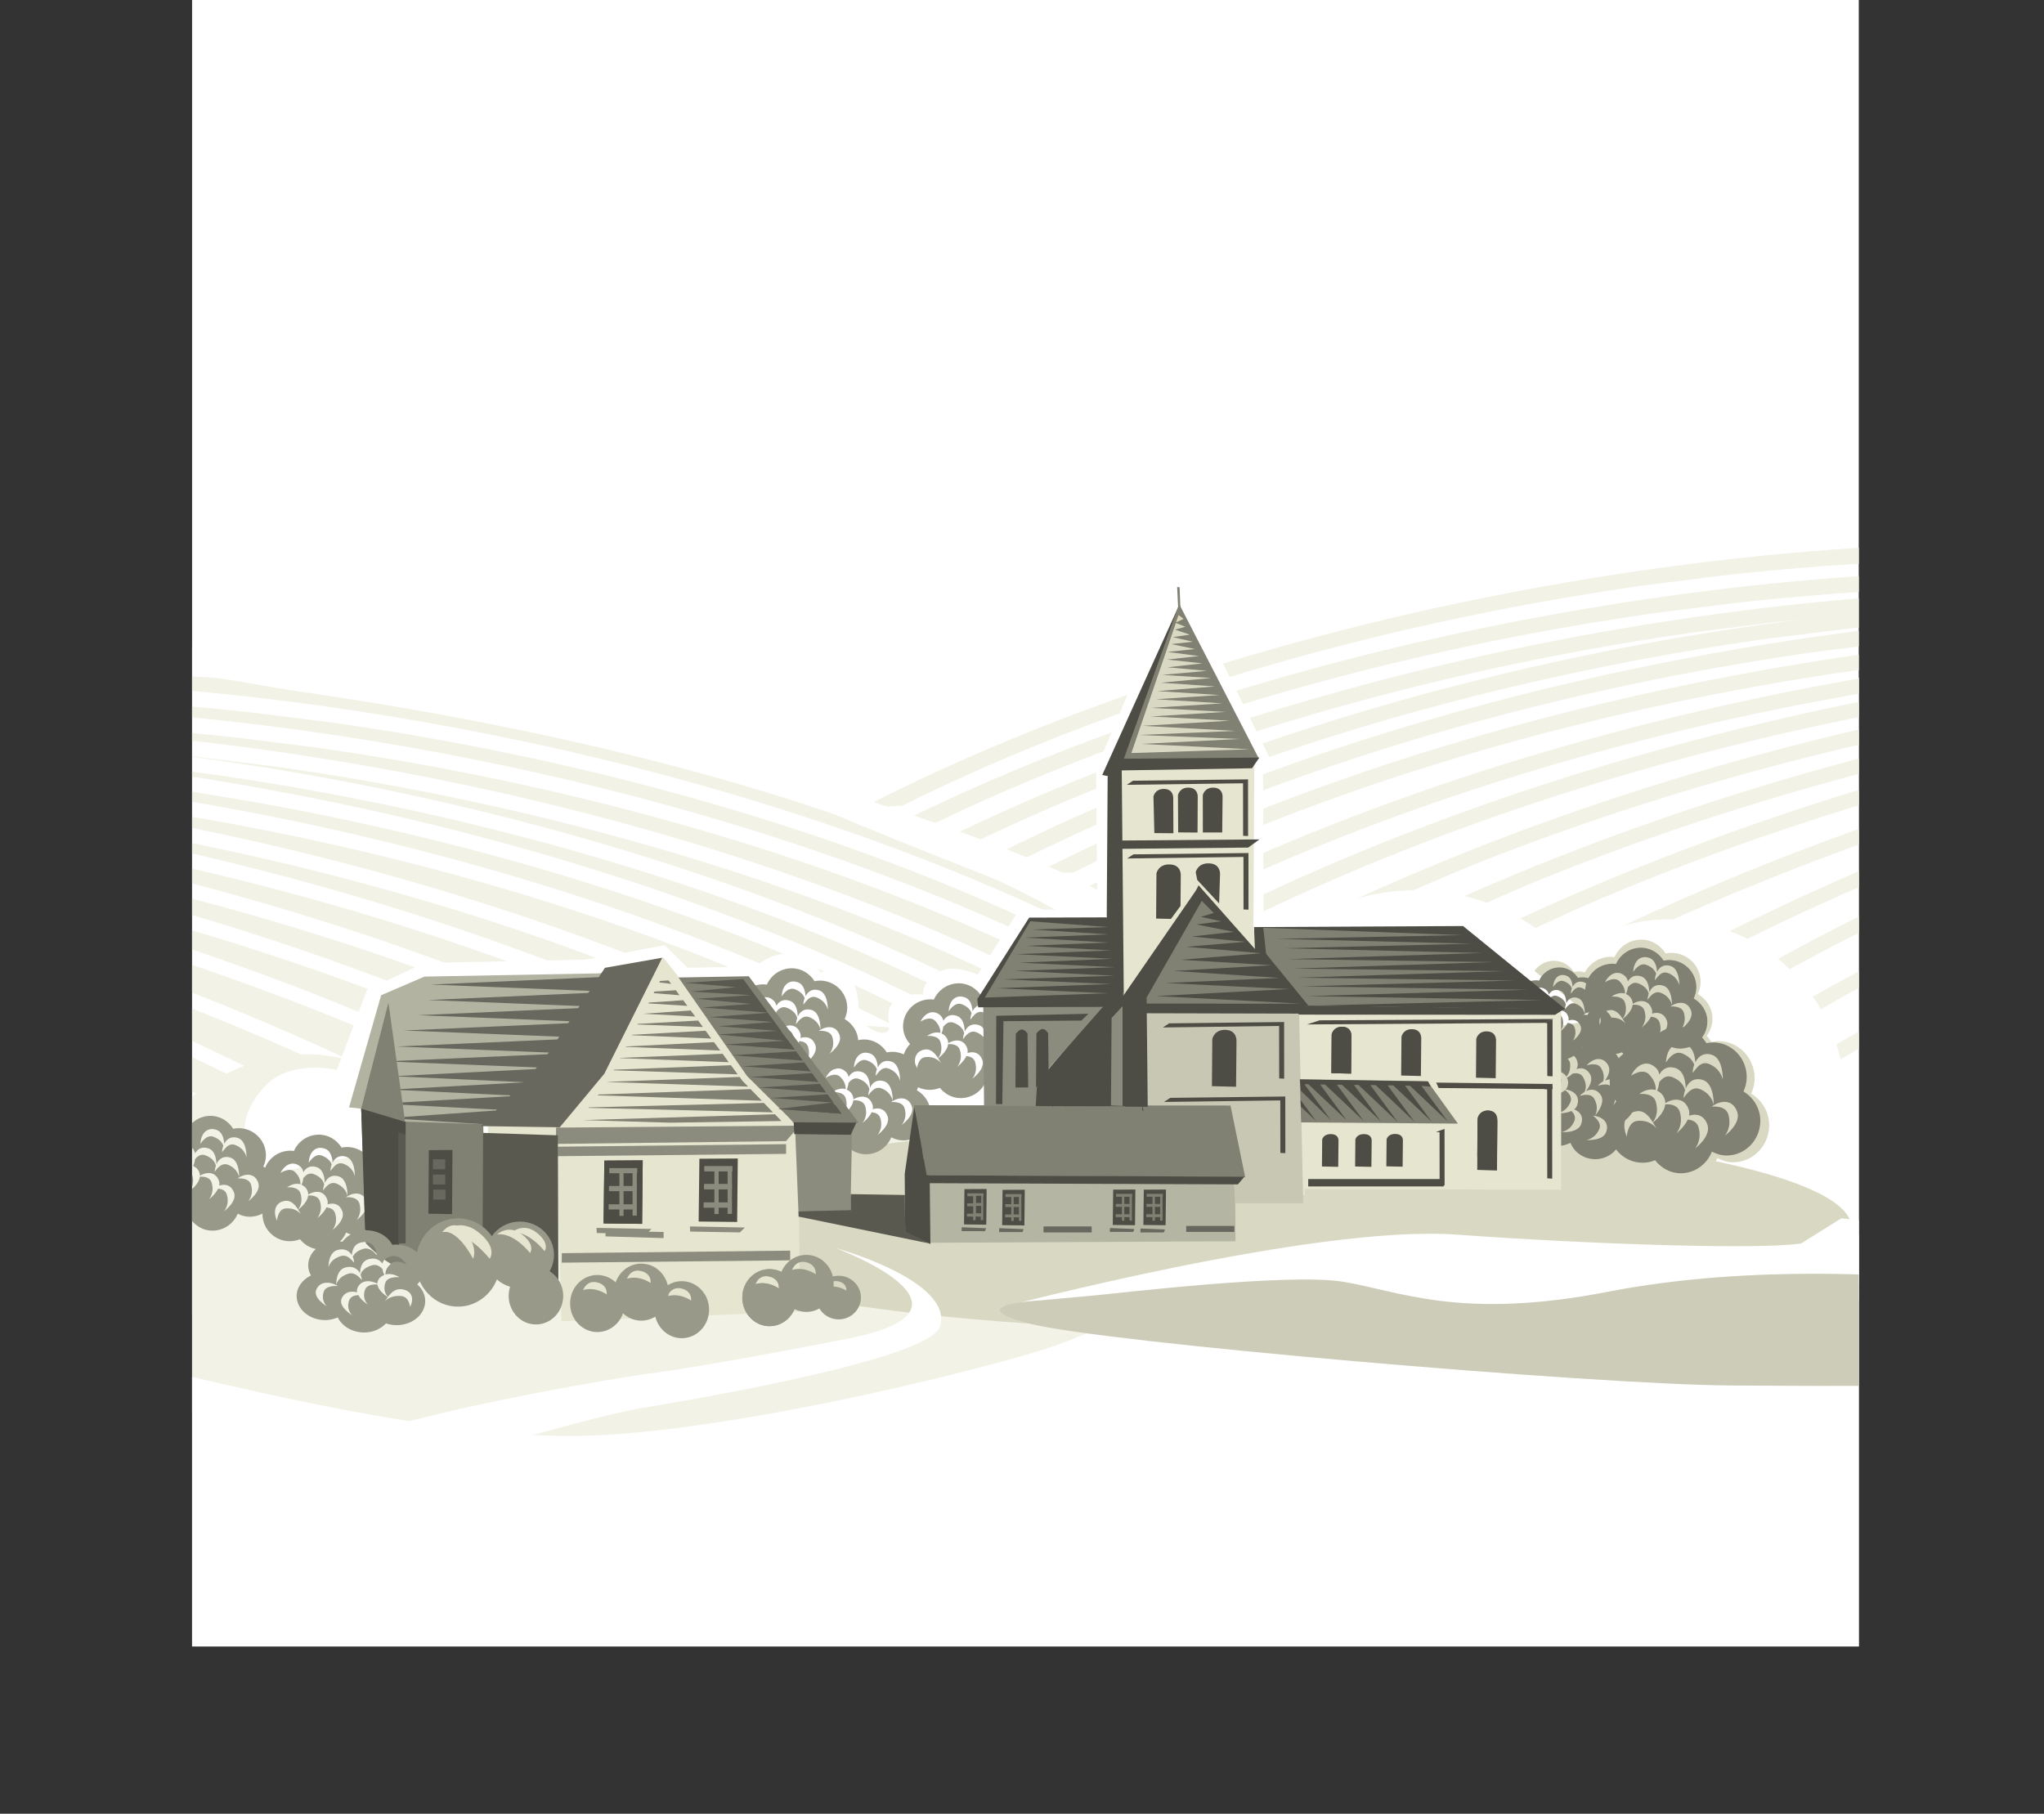 <?xml version='1.0' encoding='utf-8'?>
<svg xmlns:xlink="http://www.w3.org/1999/xlink" xmlns="http://www.w3.org/2000/svg" version="1.1" x="0px" y="0px" width="595.279px" height="528.283px" viewBox="0 141.95 595.279 528.283" enable-background="new 0 141.95 595.279 528.283"><rect x="0" y="141.95" width="595.279" height="528.283" fill="#333333" stroke="none"/> <g id="Warstwa_2"> </g> <g id="Warstwa_1"> <g id="Layer_1"> </g> <g> <defs> <rect id="SVGID_1_" x="55.942" y="50.939" width="485.396" height="570.586"/> </defs> <clipPath id="SVGID_2_"> <use xlink:href="#SVGID_1_" overflow="visible"/> </clipPath> <g clip-path="url(#SVGID_2_)"> <rect x="55.942" y="50.939" fill="#FFFFFF" width="485.396" height="570.586"/> </g> <g id="Layer_9_2_" clip-path="url(#SVGID_2_)"> <g> <g> <ellipse fill="#FFFFFF" cx="294.855" cy="427.719" rx="279.109" ry="188.375"/> </g> </g> </g> <g id="Layer_8_2_" clip-path="url(#SVGID_2_)"> <g> <g> <g> <path fill="#F2F2E6" d="M552.258,300.914c-34.253,1.636-70.469,5.831-107.823,12.787 c-74.343,13.843-141.139,36.601-193.663,63.761c4.013-0.271,8.076-0.67,12.034-0.85c16.509-8.22,34.3-15.992,53.304-23.169 c9.648-3.645,19.629-7.133,29.844-10.458c30.644-9.973,63.721-18.431,98.554-24.917c10.806-2.011,21.531-3.765,32.172-5.313 c4.109-0.598,8.149-1.047,12.228-1.578c6.416-0.833,12.812-1.637,19.145-2.305c4.686-0.494,9.316-0.906,13.95-1.31 c5.971-0.52,11.906-0.962,17.784-1.333c1.938-0.123,3.828-0.23,5.752-0.341C547.685,304.185,549.968,302.546,552.258,300.914z M555.752,308.945c-34.253,1.636-70.494,5.832-107.847,12.787c-74.345,13.843-141.116,36.602-193.641,63.762 c4.014-0.27,8.053-0.672,12.011-0.849c16.51-8.223,34.302-15.992,53.304-23.171c9.649-3.643,19.629-7.132,29.844-10.457 c30.644-9.973,63.723-18.432,98.554-24.918c10.805-2.012,21.533-3.765,32.173-5.313c4.109-0.598,8.148-1.048,12.229-1.577 c6.415-0.833,12.81-1.638,19.144-2.306c4.685-0.493,9.317-0.906,13.95-1.31c5.973-0.521,11.905-0.961,17.783-1.334 c1.938-0.124,3.854-0.229,5.777-0.34C551.179,312.216,553.463,310.576,555.752,308.945z M567.18,314.55 c-34.255,1.635-70.47,5.831-107.822,12.786c-74.347,13.844-141.139,36.602-193.665,63.761 c4.014-0.27,8.078-0.648,12.035-0.825c16.51-8.223,34.302-16.017,53.305-23.195c9.646-3.645,19.629-7.132,29.843-10.457 c30.644-9.974,63.724-18.432,98.553-24.918c10.807-2.012,21.533-3.765,32.174-5.313c4.108-0.598,8.149-1.047,12.228-1.576 c6.416-0.834,12.811-1.639,19.144-2.305c0.229-0.024,0.451-0.025,0.679-0.048c-14.563,1.912-29.296,4.125-44.278,6.914 c-74.344,13.844-141.139,36.602-193.664,63.763c4.014-0.271,8.078-0.647,12.034-0.825 c16.51-8.223,34.302-16.019,53.304-23.197c9.647-3.644,19.629-7.132,29.843-10.457c30.644-9.973,63.724-18.431,98.555-24.917 c10.807-2.012,21.509-3.766,32.149-5.313c4.108-0.598,8.172-1.047,12.251-1.577c6.416-0.834,12.811-1.638,19.143-2.305 c4.687-0.494,9.293-0.907,13.929-1.312c5.97-0.52,11.906-0.96,17.783-1.333c1.938-0.124,3.852-0.231,5.774-0.34 c2.147-1.704,4.432-3.343,6.722-4.974c-8.229,0.393-16.571,0.959-25.015,1.649C563.823,316.998,565.478,315.761,567.18,314.55 z M602.191,320.3c-34.255,1.636-70.492,5.831-107.848,12.786c-74.344,13.844-141.138,36.602-193.663,63.763 c4.014-0.271,8.076-0.648,12.032-0.825c16.51-8.223,34.303-16.017,53.307-23.195c9.647-3.645,19.628-7.133,29.843-10.458 c30.643-9.973,63.723-18.431,98.555-24.917c10.806-2.013,21.532-3.766,32.172-5.313c4.108-0.599,8.148-1.049,12.229-1.578 c6.415-0.833,12.81-1.638,19.143-2.305c4.685-0.494,9.317-0.907,13.951-1.311c5.97-0.52,11.906-0.961,17.785-1.334 c1.937-0.124,3.851-0.23,5.773-0.34C597.616,323.571,599.902,321.931,602.191,320.3z M614.686,325.564 c-34.253,1.636-70.469,5.831-107.822,12.787c-74.347,13.843-141.139,36.601-193.663,63.762 c4.012-0.271,8.076-0.648,12.033-0.825c16.508-8.223,34.301-16.018,53.305-23.196c9.648-3.644,19.629-7.133,29.841-10.456 c30.646-9.974,63.724-18.433,98.557-24.918c10.805-2.011,21.507-3.765,32.147-5.313c4.108-0.598,8.174-1.047,12.252-1.577 c6.416-0.834,12.812-1.637,19.144-2.306c4.685-0.494,9.293-0.906,13.927-1.309c5.972-0.52,11.906-0.962,17.785-1.335 c1.937-0.123,3.851-0.23,5.775-0.34C610.112,328.835,612.397,327.196,614.686,325.564z M617.161,330.029 c-34.196,2.575-70.311,7.745-107.459,15.723c-73.938,15.877-140.06,40.46-191.82,69.051c4.005-0.38,8.034-0.879,11.985-1.164 c16.278-8.673,33.851-16.931,52.649-24.627c9.543-3.908,19.433-7.678,29.552-11.282c30.358-10.81,63.186-20.172,97.827-27.611 c10.746-2.308,21.408-4.348,32.001-6.188c4.093-0.71,8.142-1.274,12.206-1.916c6.389-1.01,12.757-1.975,19.069-2.814 c4.669-0.623,9.28-1.168,13.903-1.699c5.954-0.685,11.869-1.31,17.734-1.844c1.934-0.175,3.833-0.323,5.751-0.485 C612.66,333.412,614.917,331.722,617.161,330.029z M623.662,334.13c-34.143,3.191-70.144,9.041-107.143,17.688 c-73.64,17.207-139.323,42.954-190.559,72.472c3.997-0.452,8.017-1.001,11.961-1.358 c16.119-8.963,33.556-17.538,52.213-25.574c9.474-4.079,19.279-8.029,29.333-11.816c30.16-11.355,62.816-21.318,97.319-29.381 c10.7-2.501,21.321-4.738,31.881-6.769c4.076-0.784,8.104-1.396,12.153-2.111c6.371-1.125,12.728-2.225,19.023-3.179 c4.657-0.706,9.267-1.326,13.877-1.941c5.943-0.791,11.855-1.519,17.713-2.159c1.929-0.211,3.811-0.411,5.727-0.606 C619.228,337.596,621.449,335.863,623.662,334.13z M634.849,338.327c-34.092,3.719-69.992,10.12-106.854,19.337 c-48.474,12.122-93.296,27.979-132.861,46.05c5.229-1.538,10.754-2.382,16.476-2.451c6.555-2.821,13.055-5.683,19.87-8.37 c29.979-11.821,62.483-22.291,96.856-30.886c10.662-2.666,21.258-5.062,31.784-7.255c4.064-0.847,8.093-1.527,12.132-2.306 c6.352-1.222,12.667-2.417,18.948-3.47c4.646-0.777,9.254-1.473,13.854-2.158c5.929-0.884,11.818-1.696,17.665-2.426 c1.925-0.241,3.812-0.477,5.726-0.705C630.482,341.858,632.661,340.094,634.849,338.327z M649.841,341.821 c-34.043,4.121-69.857,10.923-106.608,20.574c-42.074,11.049-81.304,24.922-116.752,40.543 c2.224,0.531,4.384,1.197,6.502,1.966c4.722-2.046,9.295-4.16,14.146-6.138c29.838-12.175,62.224-23.004,96.494-32.003 c10.629-2.792,21.186-5.326,31.686-7.644c4.053-0.895,8.076-1.649,12.106-2.474c6.338-1.298,12.633-2.562,18.9-3.688 c4.637-0.833,9.237-1.565,13.829-2.305c5.918-0.953,11.804-1.846,17.64-2.646c1.923-0.263,3.816-0.501,5.726-0.752 C645.529,345.401,647.677,343.614,649.841,341.821z M663.573,344.708c-33.959,4.767-69.661,12.265-106.222,22.614 c-41.316,11.694-79.801,26.082-114.592,42.12c1.519,0.884,3.012,1.829,4.441,2.838c4.927-2.257,9.703-4.587,14.776-6.771 c29.602-12.737,61.77-24.195,95.86-33.845c10.577-2.993,21.088-5.708,31.542-8.225c4.035-0.972,8.021-1.792,12.033-2.693 c6.313-1.418,12.606-2.808,18.853-4.052c4.62-0.921,9.18-1.745,13.757-2.571c5.898-1.065,11.771-2.075,17.59-2.985 c1.919-0.301,3.821-0.588,5.728-0.873C659.322,348.371,661.444,346.542,663.573,344.708z M716.031,344.975 c-5.914,1.404-11.928,3.001-17.93,4.585c1.471-1.509,2.973-3,4.512-4.488c-9.851,1.966-19.866,4.245-29.965,6.696 c1.456-1.402,2.928-2.815,4.441-4.197c-33.808,5.746-69.271,14.27-105.519,25.67c-35.132,11.05-68.175,24.01-98.53,38.213 c4.024-1.027,8.181-1.723,12.521-1.723c0.541,0,1.062,0.056,1.601,0.074c26.518-11.855,54.925-22.758,85.017-32.222 c10.485-3.296,20.897-6.33,31.273-9.146c4.008-1.088,7.977-2.016,11.961-3.033c6.271-1.6,12.525-3.186,18.731-4.611 c4.591-1.054,9.134-2.002,13.685-2.959c1.537-0.324,3.053-0.608,4.586-0.922c-17.918,4.859-36.137,10.465-54.543,16.839 c-33.542,11.616-65.041,24.965-94.091,39.402c1.75,0.667,3.468,1.406,5.119,2.256c27.729-13.66,57.754-26.303,89.699-37.365 c10.387-3.595,20.717-6.906,31.009-10.02c3.973-1.203,7.908-2.267,11.865-3.397c6.22-1.779,12.421-3.519,18.584-5.12 c4.561-1.184,9.089-2.283,13.61-3.372c1.759-0.422,3.489-0.779,5.241-1.189c-21.793,6.364-44.005,13.757-66.504,22.468 c-33.854,13.105-65.539,27.945-94.574,43.817c1.17,0.95,2.285,1.963,3.373,3.008c28.23-15.406,59.106-29.792,92.075-42.554 c10.249-3.969,20.471-7.656,30.644-11.138c3.929-1.345,7.831-2.538,11.743-3.808c6.151-2.002,12.265-3.977,18.367-5.799 c4.513-1.349,8.984-2.583,13.464-3.834c5.774-1.611,11.542-3.159,17.252-4.609c1.882-0.479,3.733-0.945,5.604-1.408 C712.15,349.02,714.081,346.999,716.031,344.975z M732.917,352.229c-33.367,7.917-68.191,18.723-103.626,32.439 c-36.49,14.126-70.484,30.246-101.32,47.532c0.836,1.207,1.618,2.454,2.354,3.734c2.553-1.435,4.949-2.923,7.544-4.342 c28.284-15.446,59.253-29.864,92.296-42.654c10.25-3.967,20.472-7.655,30.644-11.136c3.928-1.345,7.808-2.536,11.718-3.809 c6.153-2.001,12.291-3.978,18.393-5.799c4.512-1.348,8.984-2.583,13.465-3.833c5.774-1.611,11.518-3.161,17.227-4.609 c1.882-0.478,3.759-0.946,5.628-1.408C729.036,356.274,730.967,354.254,732.917,352.229z M746.409,362.323 c-33.368,7.916-68.193,18.723-103.627,32.438c-39.153,15.158-75.369,32.637-107.945,51.364c0.46,1.438,0.85,2.902,1.189,4.393 c5.103-2.952,10.077-5.948,15.356-8.831c28.284-15.448,59.23-29.863,92.271-42.654c10.25-3.968,20.47-7.654,30.644-11.137 c3.928-1.345,7.833-2.537,11.743-3.809c6.153-2.001,12.289-3.976,18.391-5.799c4.515-1.349,8.962-2.607,13.441-3.857 c5.774-1.612,11.542-3.136,17.253-4.586c1.88-0.479,3.738-0.945,5.6-1.407C742.528,366.368,744.453,364.348,746.409,362.323z M378.466,411.527c-14.103,6.936-27.437,14.137-39.889,21.568c3.991-0.511,8.022-1.159,11.962-1.577 c4.778-2.755,9.909-5.394,14.921-8.077C369.177,418.87,373.548,414.841,378.466,411.527z M356.337,439.113 c-0.525,0.32-1.102,0.627-1.625,0.948c0.446-0.063,0.888-0.13,1.334-0.195C356.141,439.614,356.24,439.362,356.337,439.113z M707.03,448.382c-0.309,1.385-0.562,2.785-0.946,4.149c1.918,1.957,3.836,3.916,5.58,5.919 c-1.949-1.448-4.09-2.797-6.139-4.198c-0.804,2.627-1.695,5.225-2.766,7.766c1.688,1.015,3.407,2.017,5.047,3.059 c0.416,0.262,0.777,0.56,1.188,0.822c1.11,1.835,2.241,3.669,3.203,5.533c-0.702-1.66-1.494-3.339-2.306-4.974 c1.899,1.237,3.782,2.492,5.605,3.76c2.596,1.81,5.142,3.639,7.569,5.508c0.649,0.498,1.24,1.022,1.869,1.528 c0.399,0.727,0.884,1.43,1.26,2.161c-0.261-0.618-0.597-1.232-0.873-1.845c1.379,1.119,2.786,2.236,4.125,3.373 c2.007,1.697,3.98,3.39,5.896,5.118c0.215,0.402,0.472,0.81,0.679,1.214c-0.144-0.341-0.311-0.68-0.46-1.019 c0.484,0.439,1.015,0.862,1.48,1.308c5.369,5.164,10.098,10.535,14.219,16.038c0.934,1.576,1.91,3.155,2.742,4.757 c-0.365-0.85-0.775-1.68-1.164-2.525c2.74,3.861,5.255,7.763,7.329,11.769c-2.764-6.515-6.585-12.801-10.994-18.923 c-1.366-2.396-3.012-4.724-4.611-7.062c-7.618-15.36-20.164-29.562-36.562-42.363 C707.687,448.964,707.347,448.672,707.03,448.382z M712.948,457.286c2.954,2.841,5.689,5.764,8.275,8.711 c-1.674-1.432-3.402-2.849-5.171-4.245C715.013,460.262,714.081,458.75,712.948,457.286z M705.16,458.185 c1.4,0.928,2.815,1.845,4.174,2.791c2.596,1.806,5.165,3.612,7.593,5.482c0.925,0.711,1.762,1.435,2.646,2.158 c0.196,0.283,0.414,0.566,0.607,0.85c-4.389-3.37-9.047-6.601-13.977-9.753C705.892,459.194,705.483,458.698,705.16,458.185z M723.722,466.506c5.791,5.566,10.812,11.363,15.143,17.324c-3.511-4.297-7.512-8.461-11.795-12.52 C725.989,469.696,724.911,468.09,723.722,466.506z M721.708,470.364c0.523,0.44,1.078,0.891,1.601,1.333 c0.281,0.241,0.541,0.466,0.824,0.704c-0.692-0.564-1.496-1.091-2.206-1.649C721.853,470.62,721.781,470.496,721.708,470.364z M727.022,474.926c1.129,0.967,2.294,1.921,3.348,2.91c0.066,0.101,0.129,0.217,0.194,0.316 C729.382,477.084,728.254,475.977,727.022,474.926z"/> </g> </g> <g> <g> <path fill="#D9D9C3" d="M707.031,448.392c-0.311,1.385-0.562,2.778-0.945,4.143c1.918,1.956,3.832,3.912,5.575,5.916 c-1.948-1.448-4.099-2.804-6.146-4.203c-0.803,2.624-1.674,5.234-2.745,7.777c1.688,1.015,3.393,2.022,5.031,3.062 c0.416,0.264,0.791,0.545,1.202,0.81c1.111,1.835,2.24,3.662,3.203,5.526c-0.704-1.66-1.505-3.319-2.316-4.954 c1.9,1.237,3.781,2.482,5.604,3.752c2.595,1.808,5.147,3.626,7.576,5.495c0.649,0.5,1.231,1.025,1.858,1.531 c0.4,0.725,0.881,1.433,1.259,2.16c-0.262-0.616-0.582-1.217-0.858-1.829c1.379,1.119,2.777,2.228,4.118,3.36 c2.005,1.7,3.974,3.408,5.89,5.137c0.215,0.401,0.478,0.797,0.685,1.201c-0.143-0.341-0.307-0.68-0.456-1.021 c0.485,0.439,1.022,0.875,1.486,1.32c5.367,5.165,10.096,10.533,14.209,16.033c0.94,1.58,1.918,3.146,2.749,4.744 c-0.364-0.848-0.782-1.679-1.171-2.522c2.74,3.861,5.248,7.766,7.312,11.771c-2.755-6.516-6.567-12.79-10.977-18.915 c-1.358-2.395-3.005-4.719-4.604-7.057c-7.615-15.36-20.171-29.567-36.568-42.367 C707.689,448.969,707.349,448.682,707.031,448.392z M712.948,457.28c2.954,2.84,5.68,5.759,8.263,8.707 c-1.673-1.432-3.377-2.837-5.146-4.235C715.025,460.264,714.081,458.742,712.948,457.28z M705.172,458.18 c1.399,0.929,2.816,1.847,4.173,2.793c2.596,1.807,5.149,3.626,7.577,5.495c0.925,0.711,1.776,1.438,2.659,2.161 c0.196,0.283,0.41,0.556,0.602,0.84c-4.389-3.37-9.052-6.604-13.981-9.756C705.89,459.194,705.493,458.693,705.172,458.18z M723.728,466.498c5.793,5.566,10.798,11.363,15.127,17.324c-3.508-4.296-7.498-8.461-11.781-12.522 C725.99,469.689,724.918,468.082,723.728,466.498z M721.698,470.372c0.526,0.44,1.078,0.875,1.602,1.318 c0.283,0.239,0.546,0.482,0.829,0.721c-0.694-0.563-1.49-1.091-2.201-1.652C721.854,470.627,721.773,470.504,721.698,470.372z M727.016,474.934c1.13,0.967,2.29,1.923,3.346,2.912c0.066,0.1,0.135,0.202,0.201,0.301 C729.379,477.077,728.251,475.983,727.016,474.934z"/> </g> </g> <g> <g> <path fill="#D9D9C3" d="M707.031,448.392c-0.311,1.385-0.562,2.778-0.945,4.143c1.918,1.956,3.832,3.912,5.575,5.916 c-1.948-1.448-4.099-2.804-6.146-4.203c-0.803,2.624-1.674,5.234-2.745,7.777c1.688,1.015,3.393,2.022,5.031,3.062 c0.416,0.264,0.791,0.545,1.202,0.81c1.111,1.835,2.24,3.662,3.203,5.526c-0.704-1.66-1.505-3.319-2.316-4.954 c1.9,1.237,3.781,2.482,5.604,3.752c2.595,1.808,5.147,3.626,7.576,5.495c0.649,0.5,1.231,1.025,1.858,1.531 c0.4,0.725,0.881,1.433,1.259,2.16c-0.262-0.616-0.582-1.217-0.858-1.829c1.379,1.119,2.777,2.228,4.118,3.36 c2.005,1.7,3.974,3.408,5.89,5.137c0.215,0.401,0.478,0.797,0.685,1.201c-0.143-0.341-0.307-0.68-0.456-1.021 c0.485,0.439,1.022,0.875,1.486,1.32c5.367,5.165,10.096,10.533,14.209,16.033c0.94,1.58,1.918,3.146,2.749,4.744 c-0.364-0.848-0.782-1.679-1.171-2.522c2.74,3.861,5.248,7.766,7.312,11.771c-2.755-6.516-6.567-12.79-10.977-18.915 c-1.358-2.395-3.005-4.719-4.604-7.057c-7.615-15.36-20.171-29.567-36.568-42.367 C707.689,448.969,707.349,448.682,707.031,448.392z M712.948,457.28c2.954,2.84,5.68,5.759,8.263,8.707 c-1.673-1.432-3.377-2.837-5.146-4.235C715.025,460.264,714.081,458.742,712.948,457.28z M705.172,458.18 c1.399,0.929,2.816,1.847,4.173,2.793c2.596,1.807,5.149,3.626,7.577,5.495c0.925,0.711,1.776,1.438,2.659,2.161 c0.196,0.283,0.41,0.556,0.602,0.84c-4.389-3.37-9.052-6.604-13.981-9.756C705.89,459.194,705.493,458.693,705.172,458.18z M723.728,466.498c5.793,5.566,10.798,11.363,15.127,17.324c-3.508-4.296-7.498-8.461-11.781-12.522 C725.99,469.689,724.918,468.082,723.728,466.498z M721.698,470.372c0.526,0.44,1.078,0.875,1.602,1.318 c0.283,0.239,0.546,0.482,0.829,0.721c-0.694-0.563-1.49-1.091-2.201-1.652C721.854,470.627,721.773,470.504,721.698,470.372z M727.016,474.934c1.13,0.967,2.29,1.923,3.346,2.912c0.066,0.1,0.135,0.202,0.201,0.301 C729.379,477.077,728.251,475.983,727.016,474.934z"/> </g> </g> <g> <g> <path fill="#D9D9C3" d="M707.031,448.392c-0.311,1.385-0.562,2.778-0.945,4.143c1.918,1.956,3.832,3.912,5.575,5.916 c-1.948-1.448-4.099-2.804-6.146-4.203c-0.803,2.624-1.674,5.234-2.745,7.777c1.688,1.015,3.393,2.022,5.031,3.062 c0.416,0.264,0.791,0.545,1.202,0.81c1.111,1.835,2.24,3.662,3.203,5.526c-0.704-1.66-1.505-3.319-2.316-4.954 c1.9,1.237,3.781,2.482,5.604,3.752c2.595,1.808,5.147,3.626,7.576,5.495c0.649,0.5,1.231,1.025,1.858,1.531 c0.4,0.725,0.881,1.433,1.259,2.16c-0.262-0.616-0.582-1.217-0.858-1.829c1.379,1.119,2.777,2.228,4.118,3.36 c2.005,1.7,3.974,3.408,5.89,5.137c0.215,0.401,0.478,0.797,0.685,1.201c-0.143-0.341-0.307-0.68-0.456-1.021 c0.485,0.439,1.022,0.875,1.486,1.32c5.367,5.165,10.096,10.533,14.209,16.033c0.94,1.58,1.918,3.146,2.749,4.744 c-0.364-0.848-0.782-1.679-1.171-2.522c2.74,3.861,5.248,7.766,7.312,11.771c-2.755-6.516-6.567-12.79-10.977-18.915 c-1.358-2.395-3.005-4.719-4.604-7.057c-7.615-15.36-20.171-29.567-36.568-42.367 C707.689,448.969,707.349,448.682,707.031,448.392z M712.948,457.28c2.954,2.84,5.68,5.759,8.263,8.707 c-1.673-1.432-3.377-2.837-5.146-4.235C715.025,460.264,714.081,458.742,712.948,457.28z M705.172,458.18 c1.399,0.929,2.816,1.847,4.173,2.793c2.596,1.807,5.149,3.626,7.577,5.495c0.925,0.711,1.776,1.438,2.659,2.161 c0.196,0.283,0.41,0.556,0.602,0.84c-4.389-3.37-9.052-6.604-13.981-9.756C705.89,459.194,705.493,458.693,705.172,458.18z M723.728,466.498c5.793,5.566,10.798,11.363,15.127,17.324c-3.508-4.296-7.498-8.461-11.781-12.522 C725.99,469.689,724.918,468.082,723.728,466.498z M721.698,470.372c0.526,0.44,1.078,0.875,1.602,1.318 c0.283,0.239,0.546,0.482,0.829,0.721c-0.694-0.563-1.49-1.091-2.201-1.652C721.854,470.627,721.773,470.504,721.698,470.372z M727.016,474.934c1.13,0.967,2.29,1.923,3.346,2.912c0.066,0.1,0.135,0.202,0.201,0.301 C729.379,477.077,728.251,475.983,727.016,474.934z"/> </g> </g> <g> <g> <path fill="#D9D9C3" d="M707.031,448.392c-0.311,1.385-0.562,2.778-0.945,4.143c1.918,1.956,3.832,3.912,5.575,5.916 c-1.948-1.448-4.099-2.804-6.146-4.203c-0.803,2.624-1.674,5.234-2.745,7.777c1.688,1.015,3.393,2.022,5.031,3.062 c0.416,0.264,0.791,0.545,1.202,0.81c1.111,1.835,2.24,3.662,3.203,5.526c-0.704-1.66-1.505-3.319-2.316-4.954 c1.9,1.237,3.781,2.482,5.604,3.752c2.595,1.808,5.147,3.626,7.576,5.495c0.649,0.5,1.231,1.025,1.858,1.531 c0.4,0.725,0.881,1.433,1.259,2.16c-0.262-0.616-0.582-1.217-0.858-1.829c1.379,1.119,2.777,2.228,4.118,3.36 c2.005,1.7,3.974,3.408,5.89,5.137c0.215,0.401,0.478,0.797,0.685,1.201c-0.143-0.341-0.307-0.68-0.456-1.021 c0.485,0.439,1.022,0.875,1.486,1.32c5.367,5.165,10.096,10.533,14.209,16.033c0.94,1.58,1.918,3.146,2.749,4.744 c-0.364-0.848-0.782-1.679-1.171-2.522c2.74,3.861,5.248,7.766,7.312,11.771c-2.755-6.516-6.567-12.79-10.977-18.915 c-1.358-2.395-3.005-4.719-4.604-7.057c-7.615-15.36-20.171-29.567-36.568-42.367 C707.689,448.969,707.349,448.682,707.031,448.392z M712.948,457.28c2.954,2.84,5.68,5.759,8.263,8.707 c-1.673-1.432-3.377-2.837-5.146-4.235C715.025,460.264,714.081,458.742,712.948,457.28z M705.172,458.18 c1.399,0.929,2.816,1.847,4.173,2.793c2.596,1.807,5.149,3.626,7.577,5.495c0.925,0.711,1.776,1.438,2.659,2.161 c0.196,0.283,0.41,0.556,0.602,0.84c-4.389-3.37-9.052-6.604-13.981-9.756C705.89,459.194,705.493,458.693,705.172,458.18z M723.728,466.498c5.793,5.566,10.798,11.363,15.127,17.324c-3.508-4.296-7.498-8.461-11.781-12.522 C725.99,469.689,724.918,468.082,723.728,466.498z M721.698,470.372c0.526,0.44,1.078,0.875,1.602,1.318 c0.283,0.239,0.546,0.482,0.829,0.721c-0.694-0.563-1.49-1.091-2.201-1.652C721.854,470.627,721.773,470.504,721.698,470.372z M727.016,474.934c1.13,0.967,2.29,1.923,3.346,2.912c0.066,0.1,0.135,0.202,0.201,0.301 C729.379,477.077,728.251,475.983,727.016,474.934z"/> </g> </g> <g> <g> <path fill="#D9D9C3" d="M726.159,459.279c-0.307,1.387-0.559,2.781-0.943,4.146c1.92,1.955,3.831,3.911,5.576,5.915 c-1.947-1.447-4.099-2.804-6.146-4.205c-0.804,2.626-1.674,5.237-2.745,7.777c1.688,1.017,3.395,2.024,5.032,3.062 c0.415,0.266,0.791,0.546,1.2,0.812c1.11,1.835,2.242,3.661,3.203,5.522c-0.703-1.656-1.503-3.316-2.317-4.954 c1.903,1.24,3.782,2.485,5.605,3.755c2.597,1.807,5.147,3.626,7.578,5.496c0.651,0.498,1.234,1.025,1.854,1.53 c0.403,0.724,0.886,1.433,1.259,2.161c-0.257-0.617-0.575-1.217-0.855-1.832c1.375,1.121,2.781,2.227,4.115,3.365 c2.011,1.698,3.977,3.406,5.894,5.134c0.217,0.402,0.474,0.797,0.683,1.199c-0.139-0.342-0.302-0.681-0.458-1.02 c0.489,0.44,1.025,0.873,1.491,1.32c5.373,5.161,10.093,10.533,14.208,16.034c0.939,1.576,1.918,3.145,2.748,4.744 c-0.364-0.849-0.784-1.681-1.173-2.521c2.742,3.858,5.249,7.763,7.322,11.769c-2.764-6.517-6.576-12.791-10.986-18.917 c-1.358-2.396-3.005-4.718-4.604-7.056c-7.617-15.36-20.171-29.567-36.568-42.365 C726.82,459.859,726.477,459.57,726.159,459.279z M732.079,468.168c2.953,2.841,5.682,5.761,8.266,8.706 c-1.676-1.43-3.382-2.833-5.148-4.232C734.156,471.154,733.213,469.633,732.079,468.168z M724.302,469.068 c1.4,0.93,2.818,1.848,4.175,2.794c2.596,1.807,5.149,3.625,7.577,5.492c0.925,0.714,1.777,1.44,2.662,2.163 c0.193,0.284,0.403,0.558,0.599,0.841c-4.389-3.37-9.054-6.606-13.983-9.759C725.021,470.083,724.624,469.582,724.302,469.068 z M742.862,477.386c5.792,5.568,10.793,11.362,15.125,17.326c-3.511-4.299-7.5-8.464-11.779-12.521 C745.121,480.575,744.051,478.97,742.862,477.386z M740.827,481.26c0.528,0.441,1.08,0.878,1.601,1.319 c0.286,0.241,0.551,0.484,0.83,0.722c-0.691-0.564-1.49-1.09-2.198-1.652C740.983,481.517,740.906,481.392,740.827,481.26z M746.146,485.824c1.133,0.966,2.291,1.923,3.348,2.912c0.069,0.098,0.132,0.202,0.201,0.301 C748.514,487.967,747.38,486.873,746.146,485.824z"/> </g> </g> <g> <g> <path fill="#D9D9C3" d="M726.159,459.279c-0.307,1.387-0.559,2.781-0.943,4.146c1.92,1.955,3.831,3.911,5.576,5.915 c-1.947-1.447-4.099-2.804-6.146-4.205c-0.804,2.626-1.674,5.237-2.745,7.777c1.688,1.017,3.395,2.024,5.032,3.062 c0.415,0.266,0.791,0.546,1.2,0.812c1.11,1.835,2.242,3.661,3.203,5.522c-0.703-1.656-1.503-3.316-2.317-4.954 c1.903,1.24,3.782,2.485,5.605,3.755c2.597,1.807,5.147,3.626,7.578,5.496c0.651,0.498,1.234,1.025,1.854,1.53 c0.403,0.724,0.886,1.433,1.259,2.161c-0.257-0.617-0.575-1.217-0.855-1.832c1.375,1.121,2.781,2.227,4.115,3.365 c2.011,1.698,3.977,3.406,5.894,5.134c0.217,0.402,0.474,0.797,0.683,1.199c-0.139-0.342-0.302-0.681-0.458-1.02 c0.489,0.44,1.025,0.873,1.491,1.32c5.373,5.161,10.093,10.533,14.208,16.034c0.939,1.576,1.918,3.145,2.748,4.744 c-0.364-0.849-0.784-1.681-1.173-2.521c2.742,3.858,5.249,7.763,7.322,11.769c-2.764-6.517-6.576-12.791-10.986-18.917 c-1.358-2.396-3.005-4.718-4.604-7.056c-7.617-15.36-20.171-29.567-36.568-42.365 C726.82,459.859,726.477,459.57,726.159,459.279z M732.079,468.168c2.953,2.841,5.682,5.761,8.266,8.706 c-1.676-1.43-3.382-2.833-5.148-4.232C734.156,471.154,733.213,469.633,732.079,468.168z M724.302,469.068 c1.4,0.93,2.818,1.848,4.175,2.794c2.596,1.807,5.149,3.625,7.577,5.492c0.925,0.714,1.777,1.44,2.662,2.163 c0.193,0.284,0.403,0.558,0.599,0.841c-4.389-3.37-9.054-6.606-13.983-9.759C725.021,470.083,724.624,469.582,724.302,469.068 z M740.827,481.26c0.528,0.441,1.08,0.878,1.601,1.319c0.286,0.241,0.551,0.484,0.83,0.722 c-0.691-0.564-1.49-1.09-2.198-1.652C740.983,481.517,740.906,481.392,740.827,481.26z M746.146,485.824 c1.133,0.966,2.291,1.923,3.348,2.912c0.069,0.098,0.132,0.202,0.201,0.301C748.514,487.967,747.38,486.873,746.146,485.824z"/> </g> </g> <g> <g> <path fill="#F2F2E6" d="M43.137,338.956c-79.262,0.911-144.378,18.755-175.103,47.652c2.916,0.754,5.81,1.461,8.735,2.233 c-1.472-1.511-2.973-3.001-4.513-4.489c9.85,1.966,19.866,4.243,29.964,6.696c-1.455-1.403-2.926-2.815-4.439-4.196 c33.807,5.746,69.271,14.267,105.517,25.668c35.131,11.049,68.176,24.011,98.53,38.213c-4.022-1.026-8.178-1.723-12.519-1.723 c-0.542,0-1.063,0.057-1.601,0.073c-26.518-11.854-54.927-22.757-85.017-32.222c-10.484-3.297-20.897-6.328-31.274-9.146 c-4.008-1.089-7.975-2.017-11.961-3.034c-6.269-1.6-12.524-3.184-18.73-4.609c-4.592-1.055-9.132-2.001-13.685-2.96 c-1.539-0.323-3.053-0.609-4.586-0.923c17.918,4.859,36.137,10.467,54.542,16.839c33.543,11.615,65.042,24.967,94.089,39.402 c-1.748,0.67-3.466,1.408-5.119,2.257C38.239,441.03,8.217,428.387-23.73,417.325c-10.386-3.598-20.716-6.908-31.007-10.022 c-3.974-1.202-7.91-2.265-11.865-3.396c-6.221-1.779-12.422-3.52-18.584-5.12c-4.56-1.185-9.089-2.283-13.611-3.372 c-1.758-0.424-3.489-0.78-5.242-1.188c21.795,6.362,44.005,13.756,66.504,22.466c33.853,13.105,65.54,27.944,94.575,43.818 c-1.172,0.948-2.286,1.961-3.372,3.009c-28.232-15.409-59.108-29.796-92.077-42.557c-10.25-3.969-20.471-7.654-30.645-11.137 c-3.927-1.345-7.831-2.537-11.742-3.81c-6.153-2.001-12.266-3.978-18.367-5.799c-4.514-1.347-8.986-2.582-13.466-3.833 c-5.773-1.61-11.541-3.161-17.25-4.61c-1.883-0.478-3.736-0.944-5.605-1.407c-0.043-0.05-0.101-0.095-0.146-0.147 c-1.762,1.888-3.329,3.828-4.804,5.799c27.952,7.371,56.748,16.599,86.01,27.928c36.491,14.126,70.485,30.244,101.321,47.528 c-0.835,1.21-1.618,2.456-2.354,3.737c-2.553-1.435-4.948-2.926-7.545-4.343c-28.282-15.448-59.253-29.862-92.294-42.653 c-10.25-3.969-20.471-7.655-30.644-11.137c-3.927-1.346-7.807-2.538-11.719-3.811c-6.152-2-12.289-3.976-18.391-5.797 c-4.513-1.348-8.985-2.584-13.465-3.833c-4.594-1.283-9.153-2.48-13.708-3.664c-1.604,2.542-2.907,5.168-4.027,7.837 c25.848,7.069,52.414,15.803,79.338,26.227c39.152,15.157,75.369,32.635,107.944,51.365c-0.46,1.438-0.849,2.902-1.188,4.39 c-5.104-2.95-10.078-5.945-15.358-8.83c-28.283-15.448-59.229-29.863-92.271-42.654c-10.25-3.969-20.47-7.655-30.643-11.137 c-3.928-1.345-7.832-2.536-11.743-3.81c-6.153-2-12.29-3.976-18.392-5.797c-4.514-1.349-8.961-2.609-13.442-3.859 c-1.948-0.544-3.875-1.028-5.822-1.553c-0.861,2.755-1.553,5.546-1.893,8.418c-7.043,59.609,103.017,121.616,245.829,138.492 c142.811,16.873,264.284-17.789,271.328-77.397c7.043-59.608-110.966-113.71-276.779-137.933 C62.978,339.837,67.801,338.673,43.137,338.956z M23.892,340.963c34.253,1.636,70.468,5.831,107.822,12.786 c74.344,13.843,141.139,36.602,193.663,63.763c-4.013-0.271-8.076-0.673-12.033-0.849 c-16.509-8.224-34.301-15.994-53.305-23.172c-9.646-3.644-19.629-7.133-29.842-10.457 c-30.645-9.974-63.723-18.432-98.555-24.918c-10.806-2.012-21.531-3.765-32.172-5.313c-4.108-0.599-8.149-1.047-12.229-1.578 c-6.415-0.833-12.81-1.638-19.143-2.305c-4.684-0.493-9.317-0.906-13.952-1.31c-5.971-0.521-11.905-0.962-17.784-1.335 c-1.937-0.124-3.827-0.23-5.75-0.339C28.465,344.234,26.18,342.593,23.892,340.963z M19.118,348.225 c34.253,1.637,70.493,5.831,107.847,12.786c74.344,13.843,141.113,36.602,193.639,63.764 c-4.014-0.271-8.053-0.674-12.011-0.852c-16.508-8.223-34.3-15.993-53.304-23.17c-9.647-3.644-19.629-7.132-29.843-10.457 c-30.644-9.974-63.723-18.432-98.555-24.917c-10.805-2.012-21.532-3.765-32.171-5.313c-4.108-0.598-8.15-1.047-12.229-1.578 c-6.415-0.832-12.811-1.637-19.143-2.304c-4.685-0.493-9.317-0.906-13.951-1.31c-5.971-0.52-11.905-0.961-17.784-1.334 c-1.938-0.124-3.853-0.23-5.775-0.34C23.691,351.496,21.406,349.854,19.118,348.225z M7.689,353.829 c34.253,1.636,70.469,5.831,107.823,12.787c74.344,13.843,141.139,36.602,193.665,63.763 c-4.014-0.271-8.078-0.648-12.035-0.825c-16.51-8.224-34.301-16.019-53.306-23.195c-9.648-3.645-19.628-7.134-29.842-10.458 c-30.644-9.974-63.723-18.431-98.556-24.917c-10.804-2.012-21.53-3.765-32.171-5.313c-4.109-0.598-8.149-1.047-12.229-1.577 c-6.415-0.834-12.81-1.639-19.144-2.306c-0.227-0.024-0.451-0.025-0.678-0.048c14.565,1.914,29.296,4.125,44.279,6.914 c74.344,13.845,141.138,36.604,193.664,63.763c-4.014-0.27-8.077-0.647-12.035-0.824c-16.509-8.224-34.3-16.017-53.305-23.195 c-9.647-3.645-19.627-7.132-29.843-10.457c-30.644-9.974-63.722-18.432-98.554-24.918 c-10.805-2.013-21.507-3.765-32.147-5.314c-4.108-0.597-8.173-1.045-12.253-1.575c-6.415-0.834-12.81-1.638-19.143-2.306 c-4.685-0.493-9.292-0.905-13.927-1.31c-5.971-0.52-11.906-0.962-17.784-1.335c-1.938-0.123-3.852-0.229-5.775-0.339 c-2.146-1.703-4.432-3.343-6.722-4.974c8.229,0.393,16.572,0.959,25.015,1.649C11.048,356.277,9.391,355.041,7.689,353.829z M-27.322,359.58c34.254,1.635,70.494,5.83,107.848,12.786c74.345,13.844,141.139,36.602,193.664,63.762 c-4.014-0.27-8.078-0.648-12.034-0.825c-16.51-8.224-34.301-16.017-53.305-23.195c-9.647-3.643-19.628-7.132-29.843-10.457 c-30.644-9.974-63.721-18.432-98.554-24.918c-10.805-2.011-21.531-3.765-32.172-5.312c-4.108-0.6-8.149-1.047-12.228-1.579 c-6.415-0.833-12.81-1.637-19.143-2.304c-4.685-0.494-9.317-0.906-13.952-1.311c-5.971-0.521-11.905-0.962-17.785-1.335 c-1.937-0.123-3.851-0.229-5.773-0.339C-22.747,362.851-25.032,361.21-27.322,359.58z M-39.817,364.845 c34.253,1.636,70.468,5.831,107.823,12.788c74.344,13.842,141.139,36.601,193.664,63.76c-4.013-0.27-8.078-0.648-12.035-0.826 c-16.509-8.223-34.3-16.015-53.304-23.193c-9.647-3.644-19.628-7.132-29.844-10.457 c-30.644-9.974-63.721-18.432-98.555-24.917c-10.804-2.014-21.507-3.766-32.147-5.314c-4.108-0.599-8.173-1.047-12.252-1.577 c-6.416-0.833-12.81-1.638-19.144-2.305c-4.684-0.494-9.292-0.906-13.926-1.311c-5.971-0.519-11.905-0.961-17.785-1.333 c-1.937-0.124-3.851-0.23-5.773-0.339C-35.242,368.116-37.528,366.475-39.817,364.845z M-42.292,369.308 c34.196,2.576,70.31,7.745,107.459,15.724c73.937,15.875,140.061,40.462,191.821,69.051c-4.006-0.38-8.036-0.879-11.987-1.165 c-16.277-8.671-33.849-16.93-52.649-24.627c-9.544-3.905-19.433-7.677-29.552-11.281 c-30.358-10.811-63.185-20.173-97.826-27.61c-10.746-2.308-21.408-4.348-32.002-6.188c-4.091-0.711-8.141-1.275-12.204-1.917 c-6.39-1.011-12.757-1.975-19.07-2.815c-4.669-0.622-9.281-1.167-13.902-1.698c-5.956-0.685-11.87-1.311-17.737-1.845 c-1.933-0.175-3.832-0.322-5.75-0.484C-37.792,372.692-40.048,371.002-42.292,369.308z M-48.793,373.409 c34.143,3.19,70.144,9.042,107.144,17.687c73.638,17.208,139.321,42.954,190.558,72.472c-3.998-0.45-8.016-1.002-11.962-1.358 c-16.117-8.965-33.555-17.538-52.213-25.572c-9.47-4.078-19.28-8.031-29.333-11.816c-30.16-11.354-62.815-21.32-97.317-29.382 c-10.703-2.501-21.322-4.739-31.88-6.77c-4.077-0.783-8.104-1.395-12.156-2.11c-6.371-1.125-12.725-2.225-19.022-3.179 c-4.656-0.706-9.267-1.326-13.877-1.94c-5.941-0.791-11.856-1.521-17.713-2.159c-1.929-0.212-3.809-0.409-5.726-0.607 C-44.358,376.875-46.581,375.143-48.793,373.409z M-59.978,377.606c34.089,3.72,69.991,10.121,106.851,19.338 c48.475,12.121,93.299,27.979,132.862,46.049c-5.229-1.535-10.753-2.382-16.475-2.449c-6.555-2.821-13.054-5.684-19.871-8.371 c-29.979-11.822-62.483-22.292-96.856-30.887c-10.662-2.667-21.257-5.06-31.783-7.253c-4.064-0.848-8.092-1.528-12.131-2.305 c-6.353-1.224-12.668-2.417-18.949-3.47c-4.646-0.778-9.253-1.474-13.855-2.159c-5.928-0.883-11.817-1.695-17.663-2.427 c-1.926-0.24-3.812-0.477-5.726-0.703C-55.612,381.139-57.793,379.373-59.978,377.606z M-74.973,381.101 c34.044,4.119,69.86,10.922,106.609,20.574c42.074,11.051,81.303,24.922,116.751,40.542c-2.223,0.532-4.383,1.197-6.502,1.966 c-4.721-2.046-9.294-4.157-14.146-6.139c-29.837-12.173-62.223-23.001-96.492-32.002c-10.63-2.792-21.186-5.325-31.687-7.643 c-4.054-0.895-8.076-1.649-12.106-2.474c-6.338-1.298-12.633-2.563-18.901-3.689c-4.636-0.833-9.237-1.563-13.829-2.305 c-5.917-0.951-11.803-1.844-17.64-2.644c-1.923-0.263-3.815-0.503-5.726-0.751C-70.658,384.681-72.808,382.892-74.973,381.101 z M-88.706,383.987c33.96,4.768,69.662,12.264,106.222,22.612c41.317,11.696,79.803,26.083,114.592,42.12 c-1.519,0.885-3.011,1.831-4.441,2.839c-4.924-2.256-9.704-4.585-14.775-6.769c-29.602-12.739-61.77-24.196-95.861-33.846 c-10.575-2.994-21.087-5.708-31.542-8.226c-4.036-0.971-8.021-1.791-12.034-2.693c-6.313-1.418-12.607-2.807-18.853-4.052 c-4.618-0.921-9.178-1.745-13.756-2.571c-5.898-1.066-11.769-2.075-17.59-2.985c-1.918-0.3-3.821-0.587-5.726-0.873 C-84.452,387.651-86.576,385.822-88.706,383.987z M196.405,450.808c14.101,6.935,27.436,14.135,39.887,21.568 c-3.99-0.514-8.022-1.158-11.962-1.576c-4.778-2.755-9.91-5.395-14.921-8.082C205.693,458.148,201.321,454.12,196.405,450.808 z M218.531,478.393c0.526,0.321,1.103,0.627,1.625,0.946c-0.445-0.062-0.889-0.129-1.334-0.192 C218.728,478.894,218.63,478.644,218.531,478.393z"/> </g> </g> <g> <ellipse fill="#D9D9C3" cx="363.641" cy="499.289" rx="175.482" ry="30.25"/> </g> <g> <path fill="#D9D9C3" d="M509.999,460.508c0.611-1.371,1.004-2.88,1.004-4.489c0-5.977-4.706-10.818-10.512-10.818 c-0.701,0-1.396,0.101-2.06,0.236c-0.395-0.641-0.86-1.23-1.363-1.778c1.034-1.404,1.652-3.128,1.652-5.002 c0-3.099-1.755-5.7-4.254-7.178c0.497-1.073,0.813-2.258,0.813-3.516c0-4.682-3.819-8.474-8.529-8.474 c-0.568,0-1.131,0.079-1.669,0.184c-1.512-2.363-4.054-4.03-7.084-4.03c-3.496,0-6.479,2.11-7.797,5.101 c-0.357-0.046-0.707-0.103-1.078-0.103c-3.277,0-6.118,1.839-7.547,4.531c-0.596-0.164-1.214-0.279-1.864-0.279 c-0.462,0-0.922,0.064-1.359,0.149c-1.234-1.904-3.306-3.243-5.775-3.243c-2.851,0-5.282,1.697-6.356,4.104 c-0.293-0.038-0.576-0.083-0.88-0.083c-3.842,0-6.955,3.055-6.955,6.819c0,1.714,0.715,3.223,1.776,4.422 c-1.193,1.223-1.94,2.855-1.94,4.685c0,3.765,3.113,6.817,6.954,6.817c0.311,0,0.606-0.048,0.903-0.09 c-0.597,1.252-0.863,2.611-0.834,3.969c-2.1,0.227-4.105,1.192-5.562,2.933c-3.006,3.589-2.514,8.948,1.099,11.975 c0.858,0.719,1.814,1.22,2.816,1.55c-0.019,2.459,0.891,4.907,2.931,6.615c2.74,2.293,6.487,2.574,9.449,1.016 c0.513,1.16,1.21,2.251,2.247,3.12c3.612,3.022,8.975,2.567,11.979-1.021c0.012-0.015,0.021-0.028,0.031-0.041 c1.924,2.53,4.913,4.164,8.279,4.164c1.377,0,2.682-0.29,3.887-0.788c1.93,2.419,4.727,4.071,8.004,4.071 c4.401,0,8.171-2.797,9.733-6.751c1.401,0.714,2.923,1.21,4.593,1.21c5.806,0,10.513-4.842,10.513-10.819 C515.243,465.716,513.079,462.396,509.999,460.508z"/> </g> <g> <path fill="#FFFFFF" d="M98.115,453.597l8.752-23.325l16.752-7.835l45.925-0.932l5.257-0.716l18.77-3.543l6.674,6.579 l19.898-0.352c0,0,4.205-4.155,10.016-3.712c7.198,0.55,8.722,5.458,8.722,5.458s5.079-2.319,8.894,2.125 c2.985,3.476,2.279,11.343,2.279,11.343s4.333,4.649,7.555,4.045c3.46-0.653-1.198-6.052,2.917-8.977 c4.372-3.104,8.256-2.069,8.256-2.069s-0.213-5.171,6.167-7.262c3.852-1.261,9.824,1.411,9.824,1.411l12.031-18.953 l22.765,0.031l-0.352-40.877l24.004-56.994l26.74,54.057l-2.115,3.524l0.119,41.112l59.007,0.856l37.384,30.368L284.455,471.9 l-174.439,5.415l-33.005,6.89c0,0-13.248-12.08,0.404-26.125C84.88,450.401,98.115,453.597,98.115,453.597z"/> </g> <g> <path fill="#FFFFFF" d="M239.559,370.915c0,0,55.865,16.676,81.506,31.06l-13.966,2.813c0,0-65.664-25.535-68.582-27.829 L239.559,370.915z"/> </g> </g> </g> <g id="Layer_7_2_" clip-path="url(#SVGID_2_)"> <path fill="#99998A" d="M307.794,434.173c-3.264,0-6.049,1.969-7.278,4.763c-0.335-0.044-0.659-0.097-1.006-0.097 c-4.398,0-7.962,3.54-7.962,7.909c0,1.986,0.817,3.736,2.034,5.123c-1.367,1.422-2.224,3.315-2.224,5.433 c0,4.37,3.565,7.909,7.961,7.909c1.045,0,2.031-0.212,2.945-0.573c1.46,1.768,3.578,2.973,6.059,2.973 c3.335,0,6.188-2.042,7.374-4.933c1.062,0.522,2.213,0.882,3.476,0.882c4.397,0,7.963-3.537,7.963-7.908 c0-2.891-1.64-5.319-3.972-6.699c0.464-1.002,0.761-2.106,0.761-3.282c0-4.369-3.564-7.908-7.963-7.908 c-0.529,0-1.057,0.073-1.557,0.172C312.994,435.728,310.621,434.173,307.794,434.173z M307.608,438.071 c0.55-0.108,1.154-0.062,1.824,0.153c1.846,0.592,2.228,2.61,2.357,4.088c0.751-1.5,2.11-2.297,3.952-1.708 c2.685,0.863,2.526,5.683,2.526,5.683s-0.372-2.537-3.344-3.648c-1.365-0.508-2.34,0.365-3.002,1.154 c0,0.003,0.018,0.095,0.018,0.095s-0.037-0.071-0.037-0.076c-0.351,0.423-0.761,0.94-0.761,0.94 c0.028-0.721,0.176-1.363,0.38-1.938c-0.372-0.837-1.07-1.868-2.907-2.553c-2.115-0.79-3.779,2.109-3.779,2.109 C304.92,440.086,305.963,438.401,307.608,438.071z M299.686,442.639c0.399-0.073,0.809-0.062,1.216,0.041 c0.543,0.137,1.079,0.438,1.596,0.921c0.439,0.409,0.663,0.938,0.779,1.498c0.779-1.343,2.075-2.038,3.819-1.48 c2.143,0.688,2.371,3.381,2.412,4.646c0.719-1.658,2.168-2.539,4.105-1.919c2.684,0.861,2.507,5.683,2.507,5.683 s-0.37-2.538-3.345-3.648c-2.116-0.79-3.761,2.112-3.761,2.112c0.025-0.685,0.154-1.29,0.342-1.845 c-0.216-0.726-0.775-2.135-3.078-2.993c-1.389-0.52-2.365,0.378-3.021,1.169c-0.138,0.978-0.281,1.407-0.513,1.959 c0.774,0.336,1.438,0.909,1.806,1.958c0.104,0.297,0.136,0.59,0.133,0.883c2.323-1.376,4.672-1.026,5.548,1.479 c0.163,0.467,0.159,0.925,0.075,1.381c1.888-0.613,3.611-0.015,4.333,2.056c0.937,2.683-2.964,5.45-2.964,5.45 s1.771-1.81,0.854-4.876c-0.39-1.307-1.537-1.651-2.546-1.745c-0.812,1.759-2.716,3.165-2.716,3.165s1.769-1.809,0.854-4.874 c-0.562-1.884-2.775-1.813-3.458-1.768c-0.228,2.138-2.619,3.919-2.906,4.128c0.383,0.621,0.874,1.4,0.874,1.4 c-0.001,0-1.447-2.087-4.597-1.746c-2.244,0.243-2.452,3.57-2.452,3.57c-1.241-2.78-0.486-5.343,2.299-5.777 c1.831-0.285,3.042,1.229,3.837,2.496c0.254-0.286,1.558-1.867,0.724-4.666c-0.651-2.182-3.935-1.764-3.935-1.764 c1.378-0.972,2.78-1.251,3.935-0.904c0.005-0.919-0.208-2.145-1.559-3.53c-1.582-1.628-4.294,0.269-4.294,0.269 C297.368,443.843,298.487,442.861,299.686,442.639z M319.256,451.375c1.084,0.186,1.963,0.921,2.432,2.266 c0.937,2.684-2.965,5.432-2.965,5.432s1.771-1.809,0.856-4.875c-0.651-2.184-3.935-1.787-3.935-1.787 C316.883,451.539,318.172,451.188,319.256,451.375z"/> <path fill="#99998A" d="M279.245,428.357c-3.262,0-6.047,1.968-7.276,4.76c-0.336-0.043-0.66-0.096-1.007-0.096 c-4.397,0-7.961,3.54-7.961,7.908c0,1.988,0.817,3.738,2.034,5.128c-1.367,1.419-2.224,3.312-2.224,5.431 c0,4.369,3.564,7.908,7.961,7.908c1.043,0,2.031-0.211,2.945-0.575c1.46,1.77,3.578,2.976,6.061,2.976 c3.334,0,6.186-2.043,7.371-4.934c1.062,0.52,2.214,0.883,3.477,0.883c4.397,0,7.961-3.539,7.961-7.909 c0-2.892-1.639-5.319-3.97-6.7c0.461-1.001,0.759-2.104,0.759-3.28c0-4.37-3.563-7.91-7.961-7.91 c-0.53,0-1.057,0.075-1.559,0.173C284.445,429.912,282.073,428.357,279.245,428.357z M279.061,432.255 c0.549-0.108,1.152-0.062,1.824,0.155c1.846,0.591,2.227,2.608,2.355,4.089c0.752-1.503,2.111-2.301,3.952-1.711 c2.686,0.863,2.528,5.684,2.528,5.684s-0.371-2.538-3.343-3.648c-1.364-0.508-2.339,0.363-3.002,1.152 c-0.001,0.003,0.019,0.096,0.019,0.096s-0.037-0.072-0.038-0.076c-0.351,0.424-0.761,0.941-0.761,0.941 c0.027-0.72,0.176-1.365,0.38-1.939c-0.375-0.835-1.072-1.868-2.907-2.554c-2.116-0.789-3.781,2.112-3.781,2.112 C276.372,434.27,277.414,432.585,279.061,432.255z M271.138,436.823c0.399-0.073,0.81-0.063,1.216,0.04 c0.542,0.136,1.079,0.437,1.597,0.921c0.438,0.411,0.662,0.938,0.779,1.497c0.779-1.341,2.076-2.036,3.818-1.479 c2.143,0.687,2.372,3.379,2.414,4.645c0.717-1.658,2.168-2.538,4.104-1.918c2.686,0.862,2.507,5.683,2.507,5.683 s-0.371-2.538-3.343-3.648c-2.117-0.79-3.762,2.112-3.762,2.112c0.025-0.684,0.154-1.287,0.341-1.843 c-0.215-0.728-0.775-2.136-3.078-2.995c-1.389-0.519-2.365,0.378-3.021,1.171c-0.137,0.975-0.281,1.404-0.512,1.958 c0.774,0.337,1.438,0.908,1.805,1.958c0.103,0.296,0.137,0.589,0.133,0.882c2.323-1.375,4.673-1.027,5.547,1.479 c0.163,0.466,0.16,0.927,0.076,1.382c1.888-0.614,3.61-0.016,4.332,2.055c0.937,2.686-2.964,5.452-2.964,5.452 s1.77-1.812,0.856-4.878c-0.39-1.305-1.539-1.651-2.546-1.746c-0.812,1.759-2.718,3.168-2.718,3.168s1.771-1.809,0.855-4.877 c-0.562-1.882-2.775-1.812-3.458-1.765c-0.227,2.136-2.62,3.918-2.907,4.127c0.384,0.621,0.874,1.402,0.874,1.402 s-1.445-2.089-4.597-1.749c-2.242,0.243-2.451,3.57-2.451,3.57c-1.241-2.781-0.486-5.342,2.298-5.776 c1.832-0.286,3.044,1.227,3.838,2.495c0.252-0.285,1.557-1.867,0.722-4.664c-0.651-2.183-3.933-1.769-3.933-1.769 c1.377-0.969,2.779-1.247,3.933-0.9c0.005-0.921-0.207-2.146-1.557-3.532c-1.583-1.625-4.294,0.269-4.294,0.269 C268.821,438.026,269.94,437.045,271.138,436.823z M290.707,445.559c1.085,0.188,1.963,0.923,2.433,2.266 c0.938,2.684-2.964,5.432-2.964,5.432s1.769-1.809,0.855-4.876c-0.651-2.184-3.933-1.785-3.933-1.785 C288.336,445.722,289.624,445.372,290.707,445.559z"/> <path fill="#99998A" d="M92.874,472.441c-3.264,0-6.048,1.972-7.277,4.763c-0.334-0.043-0.66-0.098-1.007-0.098 c-4.396,0-7.96,3.541-7.96,7.91c0,1.986,0.815,3.737,2.033,5.126c-1.366,1.419-2.224,3.312-2.224,5.433 c0,4.369,3.565,7.909,7.962,7.909c1.045,0,2.031-0.213,2.945-0.577c1.459,1.771,3.578,2.975,6.06,2.975 c3.334,0,6.186-2.043,7.372-4.934c1.062,0.521,2.213,0.887,3.477,0.887c4.397,0,7.961-3.543,7.961-7.91 c0-2.894-1.637-5.32-3.972-6.699c0.463-1.005,0.761-2.108,0.761-3.284c0-4.367-3.564-7.906-7.961-7.906 c-0.53,0-1.057,0.072-1.559,0.169C98.073,473.997,95.702,472.441,92.874,472.441z M92.689,476.34 c0.55-0.108,1.153-0.06,1.824,0.155c1.845,0.592,2.228,2.608,2.356,4.089c0.752-1.501,2.109-2.3,3.951-1.708 c2.687,0.862,2.528,5.68,2.528,5.68s-0.371-2.534-3.344-3.646c-1.364-0.509-2.339,0.364-3.002,1.15 c0,0.006,0.019,0.098,0.019,0.098s-0.036-0.074-0.037-0.077c-0.352,0.423-0.761,0.939-0.761,0.939 c0.027-0.719,0.176-1.362,0.38-1.938c-0.375-0.835-1.072-1.867-2.906-2.554c-2.117-0.789-3.782,2.113-3.782,2.113 C89.999,478.354,91.043,476.67,92.689,476.34z M84.767,480.91c0.399-0.073,0.808-0.066,1.215,0.038 c0.542,0.137,1.079,0.438,1.597,0.921c0.438,0.412,0.662,0.939,0.778,1.497c0.78-1.34,2.077-2.036,3.819-1.477 c2.142,0.688,2.37,3.378,2.412,4.645c0.718-1.66,2.17-2.54,4.105-1.92c2.685,0.862,2.507,5.683,2.507,5.683 s-0.37-2.538-3.344-3.648c-2.114-0.789-3.761,2.112-3.761,2.112c0.026-0.683,0.155-1.287,0.342-1.842 c-0.214-0.726-0.776-2.136-3.078-2.995c-1.39-0.52-2.366,0.377-3.021,1.171c-0.138,0.978-0.282,1.405-0.513,1.958 c0.773,0.337,1.438,0.908,1.804,1.959c0.104,0.296,0.137,0.587,0.133,0.883c2.322-1.377,4.673-1.027,5.548,1.478 c0.163,0.469,0.16,0.926,0.076,1.381c1.888-0.611,3.61-0.012,4.332,2.056c0.937,2.685-2.964,5.452-2.964,5.452 s1.769-1.81,0.854-4.878c-0.389-1.306-1.538-1.649-2.546-1.746c-0.811,1.761-2.716,3.167-2.716,3.167s1.768-1.809,0.854-4.875 c-0.561-1.883-2.777-1.814-3.458-1.767c-0.228,2.136-2.62,3.92-2.908,4.128c0.384,0.622,0.875,1.401,0.875,1.401 s-1.445-2.088-4.597-1.746c-2.243,0.243-2.451,3.57-2.451,3.57c-1.24-2.781-0.486-5.345,2.298-5.779 c1.831-0.286,3.044,1.23,3.838,2.497c0.252-0.288,1.556-1.867,0.722-4.665c-0.651-2.184-3.932-1.767-3.932-1.767 c1.375-0.972,2.779-1.249,3.932-0.903c0.006-0.918-0.207-2.146-1.558-3.532c-1.583-1.624-4.293,0.269-4.293,0.269 C82.45,482.112,83.569,481.133,84.767,480.91z M104.336,489.644c1.084,0.188,1.964,0.924,2.432,2.266 c0.937,2.684-2.963,5.432-2.963,5.432s1.77-1.807,0.855-4.876c-0.651-2.181-3.933-1.783-3.933-1.783 C101.964,489.808,103.251,489.457,104.336,489.644z"/> <path fill="#99998A" d="M61.321,466.969c-3.263,0-6.047,1.968-7.277,4.759c-0.335-0.043-0.66-0.096-1.007-0.096 c-4.397,0-7.961,3.539-7.961,7.909c0,1.986,0.817,3.736,2.034,5.126c-1.367,1.42-2.223,3.312-2.223,5.432 c0,4.37,3.563,7.91,7.96,7.91c1.044,0,2.03-0.213,2.945-0.577c1.459,1.77,3.577,2.976,6.06,2.976 c3.334,0,6.187-2.045,7.373-4.934c1.061,0.521,2.213,0.883,3.477,0.883c4.396,0,7.961-3.54,7.961-7.909 c0-2.892-1.639-5.318-3.972-6.7c0.463-1.001,0.761-2.104,0.761-3.281c0-4.366-3.564-7.909-7.961-7.909 c-0.53,0-1.056,0.076-1.558,0.175C66.52,468.522,64.147,466.969,61.321,466.969z M61.135,470.865 c0.549-0.109,1.154-0.061,1.825,0.154c1.845,0.592,2.228,2.609,2.356,4.089c0.753-1.503,2.11-2.3,3.952-1.708 c2.686,0.86,2.528,5.683,2.528,5.683s-0.371-2.538-3.344-3.648c-1.364-0.509-2.339,0.362-3.002,1.151 c0,0.005,0.019,0.096,0.019,0.096s-0.037-0.073-0.037-0.075c-0.352,0.423-0.761,0.941-0.761,0.941 c0.027-0.722,0.176-1.367,0.38-1.94c-0.375-0.835-1.072-1.867-2.907-2.554c-2.115-0.789-3.78,2.112-3.78,2.112 C58.446,472.88,59.49,471.197,61.135,470.865z M53.213,475.435c0.399-0.073,0.809-0.063,1.216,0.038 c0.542,0.137,1.079,0.438,1.595,0.922c0.439,0.412,0.663,0.938,0.78,1.497c0.778-1.341,2.075-2.036,3.819-1.478 c2.142,0.688,2.37,3.378,2.412,4.646c0.717-1.658,2.169-2.541,4.104-1.918c2.685,0.86,2.507,5.68,2.507,5.68 s-0.37-2.538-3.343-3.646c-2.117-0.792-3.762,2.11-3.762,2.11c0.025-0.684,0.156-1.288,0.343-1.842 c-0.216-0.727-0.776-2.136-3.08-2.993c-1.388-0.521-2.364,0.374-3.021,1.169c-0.137,0.976-0.281,1.403-0.511,1.958 c0.773,0.337,1.438,0.908,1.804,1.958c0.104,0.296,0.137,0.587,0.134,0.883c2.324-1.376,4.673-1.027,5.547,1.479 c0.163,0.468,0.162,0.926,0.077,1.381c1.888-0.612,3.61-0.016,4.332,2.055c0.938,2.685-2.964,5.453-2.964,5.453 s1.769-1.81,0.854-4.876c-0.39-1.309-1.537-1.652-2.546-1.749c-0.811,1.762-2.716,3.168-2.716,3.168s1.769-1.809,0.854-4.876 c-0.561-1.882-2.777-1.812-3.457-1.766c-0.229,2.136-2.62,3.919-2.908,4.126c0.384,0.623,0.874,1.402,0.874,1.402 s-1.446-2.087-4.597-1.746c-2.244,0.243-2.452,3.571-2.452,3.571c-1.24-2.781-0.485-5.345,2.299-5.779 c1.831-0.286,3.044,1.229,3.838,2.497c0.252-0.286,1.556-1.867,0.722-4.665c-0.651-2.184-3.933-1.767-3.933-1.767 c1.376-0.972,2.778-1.25,3.933-0.903c0.006-0.919-0.207-2.144-1.557-3.532c-1.583-1.624-4.295,0.271-4.295,0.271 C50.895,476.636,52.014,475.657,53.213,475.435z M72.782,484.169c1.084,0.187,1.963,0.924,2.433,2.265 c0.937,2.687-2.965,5.435-2.965,5.435s1.77-1.812,0.855-4.876c-0.652-2.184-3.934-1.786-3.934-1.786 C70.41,484.333,71.698,483.982,72.782,484.169z"/> <path fill="#808073" d="M488.821,440.992c-4.022,0-7.452,2.513-8.968,6.077c-0.413-0.053-0.814-0.121-1.241-0.121 c-5.42,0-9.812,4.521-9.812,10.098c0,2.535,1.006,4.77,2.504,6.543c-1.682,1.813-2.739,4.23-2.739,6.938 c0,5.579,4.394,10.099,9.813,10.099c1.285,0,2.504-0.271,3.628-0.737c1.801,2.26,4.411,3.801,7.47,3.801 c4.109,0,7.626-2.611,9.086-6.3c1.309,0.664,2.728,1.128,4.286,1.128c5.418,0,9.812-4.52,9.812-10.099 c0-3.693-2.02-6.792-4.894-8.554c0.57-1.28,0.936-2.689,0.936-4.191c0-5.577-4.393-10.096-9.811-10.096 c-0.653,0-1.303,0.093-1.922,0.22C495.229,442.978,492.306,440.992,488.821,440.992z M488.593,445.969 c0.677-0.14,1.421-0.078,2.248,0.196c2.274,0.755,2.746,3.332,2.903,5.221c0.927-1.918,2.603-2.936,4.871-2.181 c3.31,1.1,3.114,7.254,3.114,7.254s-0.457-3.239-4.12-4.656c-1.682-0.65-2.883,0.464-3.701,1.471 c0,0.004,0.024,0.121,0.024,0.121s-0.047-0.094-0.048-0.097c-0.432,0.54-0.936,1.2-0.936,1.2 c0.032-0.919,0.216-1.741,0.468-2.475c-0.462-1.067-1.322-2.386-3.583-3.261c-2.606-1.007-4.659,2.696-4.659,2.696 C485.278,448.539,486.565,446.389,488.593,445.969z M478.827,451.803c0.492-0.095,0.998-0.081,1.499,0.049 c0.67,0.174,1.33,0.559,1.968,1.177c0.542,0.524,0.816,1.196,0.96,1.911c0.961-1.714,2.559-2.6,4.706-1.888 c2.643,0.877,2.923,4.315,2.975,5.932c0.885-2.117,2.673-3.243,5.058-2.45c3.311,1.1,3.092,7.253,3.092,7.253 s-0.456-3.238-4.121-4.655c-2.609-1.009-4.637,2.697-4.637,2.697c0.03-0.873,0.191-1.648,0.421-2.354 c-0.266-0.929-0.955-2.728-3.794-3.824c-1.712-0.661-2.914,0.482-3.723,1.495c-0.169,1.245-0.348,1.795-0.632,2.499 c0.953,0.43,1.773,1.161,2.225,2.502c0.127,0.378,0.167,0.749,0.164,1.126c2.862-1.756,5.76-1.311,6.837,1.888 c0.201,0.597,0.196,1.184,0.095,1.766c2.325-0.784,4.448-0.021,5.339,2.622c1.154,3.428-3.653,6.96-3.653,6.96 s2.181-2.311,1.055-6.225c-0.481-1.67-1.898-2.109-3.139-2.231c-1.001,2.247-3.349,4.046-3.349,4.046s2.181-2.311,1.054-6.227 c-0.691-2.404-3.423-2.315-4.262-2.255c-0.281,2.728-3.229,5.002-3.582,5.271c0.472,0.792,1.077,1.789,1.077,1.789 s-1.782-2.667-5.668-2.231c-2.765,0.311-3.021,4.559-3.021,4.559c-1.529-3.552-0.599-6.821,2.834-7.378 c2.256-0.364,3.75,1.569,4.729,3.188c0.312-0.364,1.919-2.386,0.89-5.956c-0.8-2.788-4.847-2.257-4.847-2.257 c1.695-1.237,3.424-1.595,4.847-1.151c0.009-1.174-0.255-2.738-1.919-4.51c-1.95-2.073-5.293,0.343-5.293,0.343 C475.973,453.336,477.352,452.087,478.827,451.803z M502.948,462.956c1.337,0.237,2.418,1.177,2.996,2.89 c1.155,3.428-3.651,6.938-3.651,6.938s2.18-2.31,1.052-6.227c-0.802-2.786-4.847-2.276-4.847-2.276 C500.025,463.164,501.611,462.716,502.948,462.956z"/> <path fill="#99998A" d="M251.656,444.724c-3.263,0-6.047,1.969-7.276,4.759c-0.334-0.042-0.661-0.096-1.007-0.096 c-4.396,0-7.96,3.54-7.96,7.909c0,1.987,0.817,3.737,2.033,5.126c-1.366,1.42-2.223,3.312-2.223,5.433 c0,4.369,3.564,7.909,7.96,7.909c1.044,0,2.031-0.213,2.945-0.577c1.461,1.771,3.579,2.976,6.061,2.976 c3.335,0,6.187-2.045,7.372-4.934c1.062,0.521,2.214,0.883,3.478,0.883c4.396,0,7.96-3.539,7.96-7.909 c0-2.892-1.637-5.318-3.971-6.696c0.464-1.005,0.76-2.108,0.76-3.284c0-4.367-3.564-7.909-7.96-7.909 c-0.53,0-1.056,0.075-1.559,0.174C256.856,446.278,254.484,444.724,251.656,444.724z M251.471,448.621 c0.548-0.109,1.153-0.062,1.824,0.153c1.845,0.592,2.228,2.609,2.356,4.089c0.752-1.501,2.11-2.299,3.952-1.707 c2.685,0.859,2.526,5.682,2.526,5.682s-0.37-2.538-3.344-3.648c-1.363-0.509-2.339,0.363-3.002,1.152 c0,0.004,0.02,0.097,0.02,0.097s-0.038-0.075-0.039-0.077c-0.352,0.423-0.76,0.941-0.76,0.941 c0.026-0.72,0.176-1.364,0.381-1.939c-0.376-0.836-1.073-1.868-2.908-2.552c-2.116-0.792-3.78,2.11-3.78,2.11 C248.781,450.635,249.825,448.952,251.471,448.621z M243.549,453.189c0.399-0.073,0.809-0.063,1.215,0.04 c0.542,0.135,1.08,0.438,1.597,0.921c0.44,0.411,0.662,0.937,0.778,1.496c0.78-1.342,2.077-2.035,3.819-1.478 c2.143,0.688,2.372,3.38,2.413,4.646c0.716-1.66,2.168-2.54,4.103-1.92c2.687,0.862,2.509,5.683,2.509,5.683 s-0.371-2.538-3.344-3.646c-2.116-0.792-3.762,2.11-3.762,2.11c0.026-0.684,0.157-1.287,0.342-1.842 c-0.214-0.729-0.776-2.136-3.078-2.996c-1.39-0.518-2.365,0.379-3.021,1.172c-0.138,0.976-0.281,1.405-0.513,1.958 c0.774,0.337,1.439,0.908,1.805,1.958c0.104,0.296,0.136,0.587,0.133,0.883c2.323-1.376,4.674-1.027,5.548,1.479 c0.163,0.467,0.161,0.926,0.076,1.381c1.888-0.612,3.61-0.016,4.332,2.055c0.938,2.684-2.964,5.452-2.964,5.452 s1.77-1.809,0.856-4.875c-0.39-1.309-1.539-1.653-2.547-1.749c-0.811,1.761-2.717,3.168-2.717,3.168s1.771-1.809,0.855-4.876 c-0.561-1.882-2.775-1.811-3.458-1.766c-0.228,2.136-2.62,3.919-2.908,4.127c0.384,0.622,0.875,1.402,0.875,1.402 s-1.447-2.088-4.599-1.746c-2.243,0.242-2.451,3.57-2.451,3.57c-1.24-2.784-0.486-5.345,2.299-5.779 c1.832-0.286,3.043,1.229,3.838,2.495c0.251-0.284,1.557-1.865,0.722-4.663c-0.65-2.184-3.933-1.767-3.933-1.767 c1.376-0.972,2.778-1.25,3.933-0.901c0.005-0.921-0.207-2.147-1.558-3.534c-1.582-1.624-4.294,0.271-4.294,0.271 C241.232,454.392,242.351,453.411,243.549,453.189z M263.118,461.924c1.084,0.188,1.963,0.924,2.432,2.264 c0.938,2.688-2.964,5.436-2.964,5.436s1.77-1.812,0.855-4.878c-0.651-2.182-3.933-1.784-3.933-1.784 C260.746,462.088,262.034,461.737,263.118,461.924z"/> <path fill="#99998A" d="M230.615,423.983c-3.264,0-6.047,1.969-7.277,4.76c-0.335-0.043-0.66-0.096-1.007-0.096 c-4.396,0-7.96,3.539-7.96,7.909c0,1.985,0.817,3.737,2.033,5.126c-1.365,1.42-2.223,3.312-2.223,5.431 c0,4.37,3.564,7.909,7.962,7.909c1.044,0,2.031-0.211,2.944-0.575c1.46,1.769,3.579,2.976,6.06,2.976 c3.335,0,6.187-2.045,7.373-4.934c1.062,0.52,2.214,0.883,3.477,0.883c4.397,0,7.96-3.54,7.96-7.909 c0-2.893-1.638-5.32-3.971-6.699c0.463-1.002,0.76-2.105,0.76-3.283c0-4.367-3.565-7.909-7.96-7.909 c-0.531,0-1.057,0.075-1.559,0.174C235.815,425.538,233.443,423.983,230.615,423.983z M230.431,427.881 c0.548-0.109,1.151-0.062,1.823,0.154c1.846,0.592,2.228,2.609,2.357,4.088c0.751-1.501,2.109-2.3,3.951-1.709 c2.687,0.862,2.527,5.684,2.527,5.684s-0.37-2.538-3.344-3.647c-1.363-0.509-2.337,0.362-3.001,1.151 c0,0.002,0.019,0.096,0.019,0.096s-0.037-0.073-0.037-0.077c-0.352,0.425-0.761,0.941-0.761,0.941 c0.027-0.72,0.176-1.365,0.38-1.939c-0.375-0.835-1.073-1.868-2.907-2.553c-2.117-0.789-3.781,2.113-3.781,2.113 C227.741,429.895,228.784,428.209,230.431,427.881z M222.508,432.45c0.399-0.073,0.809-0.064,1.216,0.037 c0.542,0.138,1.08,0.438,1.596,0.922c0.44,0.413,0.662,0.938,0.78,1.498c0.78-1.343,2.075-2.037,3.818-1.479 c2.143,0.687,2.371,3.378,2.413,4.646c0.717-1.66,2.168-2.541,4.104-1.921c2.686,0.863,2.508,5.683,2.508,5.683 s-0.37-2.538-3.344-3.646c-2.116-0.791-3.761,2.11-3.761,2.11c0.025-0.683,0.155-1.288,0.341-1.843 c-0.214-0.727-0.775-2.134-3.076-2.994c-1.391-0.519-2.367,0.376-3.022,1.172c-0.138,0.974-0.282,1.403-0.513,1.958 c0.773,0.337,1.439,0.908,1.805,1.957c0.104,0.297,0.136,0.588,0.133,0.882c2.322-1.374,4.673-1.027,5.548,1.479 c0.163,0.466,0.16,0.927,0.075,1.382c1.888-0.614,3.61-0.016,4.332,2.054c0.938,2.685-2.963,5.451-2.963,5.451 s1.77-1.809,0.855-4.876c-0.39-1.306-1.539-1.65-2.546-1.746c-0.813,1.761-2.717,3.168-2.717,3.168s1.769-1.81,0.854-4.876 c-0.561-1.883-2.776-1.812-3.457-1.766c-0.229,2.136-2.62,3.918-2.907,4.126c0.383,0.623,0.874,1.402,0.874,1.402 s-1.446-2.088-4.598-1.748c-2.244,0.243-2.451,3.571-2.451,3.571c-1.241-2.782-0.487-5.343,2.298-5.777 c1.832-0.286,3.043,1.227,3.838,2.493c0.252-0.283,1.557-1.864,0.723-4.664c-0.651-2.182-3.934-1.766-3.934-1.766 c1.376-0.97,2.779-1.249,3.934-0.901c0.005-0.921-0.208-2.145-1.559-3.532c-1.582-1.624-4.293,0.269-4.293,0.269 C220.19,433.652,221.31,432.672,222.508,432.45z M242.078,441.185c1.084,0.187,1.963,0.922,2.431,2.264 c0.938,2.686-2.962,5.434-2.962,5.434s1.768-1.811,0.854-4.877c-0.651-2.181-3.934-1.784-3.934-1.784 C239.705,441.349,240.992,440.996,242.078,441.185z"/> <path fill="#808073" d="M454.169,423.734c-2.66,0-4.93,1.583-5.932,3.83c-0.273-0.036-0.539-0.077-0.821-0.077 c-3.585,0-6.491,2.851-6.491,6.364c0,1.6,0.667,3.009,1.658,4.127c-1.114,1.142-1.812,2.666-1.812,4.371 c0,3.516,2.906,6.365,6.491,6.365c0.85,0,1.655-0.171,2.399-0.464c1.191,1.425,2.919,2.396,4.943,2.396 c2.718,0,5.043-1.646,6.009-3.972c0.865,0.42,1.806,0.711,2.835,0.711c3.586,0,6.491-2.848,6.491-6.365 c-0.001-2.328-1.336-4.282-3.237-5.392c0.377-0.809,0.618-1.695,0.618-2.642c0-3.515-2.905-6.365-6.49-6.365 c-0.432,0-0.86,0.06-1.269,0.139C458.409,424.983,456.476,423.734,454.169,423.734z M454.597,425.982 c0.447-0.087,0.939-0.051,1.487,0.125c1.506,0.476,1.815,2.099,1.923,3.29c0.611-1.207,1.719-1.851,3.221-1.375 c2.189,0.693,2.06,4.573,2.06,4.573s-0.302-2.044-2.726-2.936c-1.111-0.41-1.908,0.293-2.449,0.927 c0,0.004,0.017,0.077,0.017,0.077s-0.03-0.059-0.03-0.061c-0.287,0.339-0.621,0.756-0.621,0.756 c0.021-0.578,0.145-1.097,0.311-1.561c-0.307-0.674-0.874-1.503-2.369-2.055c-1.726-0.635-3.083,1.699-3.083,1.699 C452.405,427.604,453.256,426.248,454.597,425.982z M448.138,429.66c0.325-0.06,0.66-0.051,0.992,0.03 c0.441,0.11,0.879,0.353,1.301,0.741c0.358,0.331,0.539,0.756,0.635,1.207c0.636-1.081,1.693-1.64,3.114-1.19 c1.746,0.552,1.933,2.72,1.967,3.737c0.584-1.333,1.768-2.044,3.347-1.545c2.189,0.695,2.043,4.573,2.043,4.573 s-0.302-2.041-2.728-2.935c-1.724-0.635-3.064,1.701-3.064,1.701c0.021-0.553,0.127-1.037,0.278-1.484 c-0.176-0.586-0.633-1.72-2.51-2.41c-1.132-0.418-1.929,0.304-2.462,0.94c-0.112,0.786-0.229,1.132-0.419,1.578 c0.631,0.271,1.173,0.73,1.471,1.575c0.085,0.237,0.111,0.473,0.109,0.711c1.893-1.108,3.809-0.828,4.522,1.189 c0.133,0.377,0.131,0.746,0.062,1.112c1.539-0.493,2.942-0.012,3.533,1.653c0.763,2.16-2.417,4.388-2.417,4.388 s1.442-1.456,0.696-3.924c-0.317-1.052-1.255-1.33-2.076-1.405c-0.661,1.415-2.215,2.548-2.215,2.548s1.442-1.456,0.697-3.924 c-0.459-1.517-2.264-1.458-2.819-1.422c-0.186,1.72-2.135,3.154-2.37,3.322c0.312,0.5,0.712,1.127,0.712,1.127 s-1.179-1.679-3.749-1.406c-1.827,0.195-1.996,2.875-1.996,2.875c-1.013-2.238-0.396-4.301,1.873-4.651 c1.493-0.229,2.48,0.989,3.13,2.009c0.205-0.229,1.269-1.503,0.588-3.755c-0.53-1.756-3.206-1.421-3.206-1.421 c1.123-0.779,2.264-1.005,3.206-0.727c0.004-0.739-0.168-1.726-1.27-2.841c-1.291-1.309-3.501,0.215-3.501,0.215 C446.248,430.626,447.16,429.84,448.138,429.66z M464.093,436.69c0.885,0.149,1.601,0.741,1.983,1.822 c0.764,2.16-2.416,4.371-2.416,4.371s1.441-1.454,0.696-3.924c-0.531-1.756-3.207-1.436-3.207-1.436 C462.159,436.822,463.209,436.538,464.093,436.69z"/> <path fill="#808073" d="M477.897,417.987c-3.263,0-6.046,1.971-7.276,4.762c-0.334-0.043-0.66-0.096-1.007-0.096 c-4.396,0-7.96,3.54-7.96,7.908c0,1.986,0.816,3.736,2.031,5.126c-1.365,1.421-2.222,3.313-2.222,5.433 c0,4.369,3.563,7.907,7.961,7.907c1.044,0,2.031-0.212,2.945-0.576c1.459,1.771,3.578,2.978,6.061,2.978 c3.333,0,6.187-2.044,7.371-4.934c1.062,0.521,2.215,0.883,3.477,0.883c4.397,0,7.961-3.539,7.961-7.908 c0-2.895-1.637-5.322-3.971-6.701c0.464-1.003,0.761-2.106,0.761-3.281c0-4.37-3.565-7.909-7.962-7.909 c-0.53,0-1.057,0.073-1.557,0.173C483.098,419.543,480.726,417.987,477.897,417.987z M478.421,420.784 c0.55-0.11,1.153-0.061,1.823,0.153c1.846,0.593,2.229,2.609,2.357,4.09c0.751-1.503,2.11-2.301,3.952-1.71 c2.686,0.861,2.526,5.684,2.526,5.684s-0.371-2.537-3.344-3.647c-1.363-0.509-2.34,0.362-3.002,1.151 c0,0.003,0.021,0.096,0.021,0.096s-0.038-0.073-0.04-0.076c-0.351,0.422-0.76,0.94-0.76,0.94 c0.027-0.721,0.176-1.365,0.379-1.939c-0.373-0.835-1.07-1.869-2.905-2.553c-2.118-0.789-3.781,2.111-3.781,2.111 C475.733,422.798,476.776,421.112,478.421,420.784z M470.5,425.354c0.398-0.074,0.808-0.066,1.215,0.037 c0.543,0.137,1.08,0.438,1.596,0.921c0.44,0.412,0.662,0.939,0.779,1.499c0.78-1.343,2.076-2.038,3.818-1.479 c2.144,0.688,2.371,3.378,2.412,4.645c0.718-1.658,2.17-2.541,4.104-1.919c2.686,0.861,2.509,5.682,2.509,5.682 s-0.371-2.537-3.344-3.646c-2.117-0.792-3.763,2.11-3.763,2.11c0.025-0.683,0.156-1.288,0.343-1.843 c-0.216-0.727-0.776-2.134-3.078-2.995c-1.389-0.519-2.365,0.377-3.021,1.171c-0.14,0.975-0.282,1.405-0.514,1.959 c0.774,0.336,1.438,0.909,1.805,1.957c0.104,0.298,0.138,0.588,0.133,0.884c2.323-1.376,4.675-1.029,5.549,1.479 c0.162,0.466,0.16,0.924,0.076,1.382c1.888-0.614,3.609-0.016,4.332,2.054c0.937,2.685-2.965,5.45-2.965,5.45 s1.77-1.809,0.854-4.876c-0.39-1.306-1.537-1.649-2.546-1.745c-0.812,1.76-2.717,3.168-2.717,3.168s1.77-1.81,0.854-4.876 c-0.561-1.883-2.775-1.813-3.457-1.766c-0.229,2.135-2.62,3.918-2.906,4.126c0.383,0.622,0.873,1.401,0.873,1.401 s-1.445-2.089-4.599-1.747c-2.242,0.243-2.45,3.571-2.45,3.571c-1.24-2.783-0.485-5.344,2.299-5.778 c1.832-0.286,3.044,1.229,3.838,2.494c0.252-0.282,1.557-1.866,0.723-4.664c-0.65-2.183-3.934-1.766-3.934-1.766 c1.377-0.97,2.779-1.249,3.934-0.901c0.005-0.921-0.207-2.146-1.559-3.532c-1.582-1.625-4.294,0.268-4.294,0.268 C468.183,426.555,469.301,425.575,470.5,425.354z M490.069,434.088c1.084,0.187,1.963,0.921,2.432,2.264 c0.937,2.685-2.964,5.434-2.964,5.434s1.77-1.811,0.854-4.877c-0.65-2.182-3.933-1.785-3.933-1.785 C487.696,434.252,488.985,433.899,490.069,434.088z"/> <path fill="#808073" d="M469.585,447.89c-2.501-2.095-5.9-2.373-8.636-1.022c-0.229-0.248-0.443-0.497-0.71-0.722 c-3.371-2.82-8.375-2.396-11.182,0.954c-1.274,1.523-1.772,3.39-1.731,5.235c-1.96,0.211-3.831,1.112-5.191,2.737 c-2.805,3.35-2.347,8.353,1.024,11.176c0.802,0.671,1.694,1.139,2.629,1.447c-0.017,2.295,0.832,4.58,2.735,6.173 c2.558,2.142,6.055,2.404,8.819,0.949c0.48,1.083,1.13,2.101,2.099,2.912c3.37,2.821,8.376,2.396,11.181-0.953 c1.858-2.22,2.16-5.132,1.258-7.688c0.999-0.471,1.936-1.126,2.689-2.026c2.805-3.353,2.346-8.354-1.025-11.176 c-0.406-0.34-0.857-0.621-1.305-0.868C472.573,452.42,471.753,449.705,469.585,447.89z M466.942,450.758 c0.49,0.269,0.924,0.694,1.299,1.291c1.035,1.638,0.034,3.431-0.818,4.646c1.541-0.669,3.094-0.408,4.127,1.229 c1.507,2.383-1.711,5.979-1.711,5.979s1.345-2.184-0.223-4.944c-0.719-1.265-2.025-1.223-3.04-1.044 c-0.002,0.002-0.048,0.086-0.048,0.086s0.018-0.08,0.021-0.084c-0.542,0.099-1.188,0.233-1.188,0.233 c0.484-0.534,1.012-0.932,1.537-1.243c0.25-0.88,0.377-2.12-0.589-3.823c-1.117-1.963-4.256-0.807-4.256-0.807 C463.587,450.576,465.468,449.955,466.942,450.758z M457.934,449.177c0.354,0.199,0.661,0.469,0.907,0.811 c0.327,0.451,0.546,1.026,0.633,1.73c0.072,0.597-0.095,1.143-0.364,1.646c1.46-0.529,2.897-0.229,3.876,1.318 c1.203,1.902-0.351,4.114-1.132,5.11c1.613-0.81,3.294-0.554,4.379,1.164c1.506,2.386-1.726,5.967-1.726,5.967 s1.345-2.184-0.222-4.941c-1.115-1.967-4.24-0.798-4.24-0.798c0.459-0.509,0.946-0.888,1.446-1.194 c0.3-0.695,0.775-2.135-0.438-4.271c-0.733-1.29-2.055-1.23-3.069-1.042c-0.732,0.658-1.118,0.896-1.647,1.171 c0.375,0.756,0.519,1.621,0.124,2.659c-0.111,0.296-0.272,0.539-0.464,0.765c2.663,0.435,4.242,2.211,3.304,4.693 c-0.176,0.463-0.472,0.814-0.829,1.11c1.841,0.739,2.777,2.305,2.003,4.354c-1.005,2.659-5.771,2.276-5.771,2.276 s2.518-0.25,3.785-3.189c0.54-1.253-0.119-2.252-0.831-2.973c-1.753,0.826-4.117,0.683-4.117,0.683s2.519-0.25,3.786-3.188 c0.778-1.804-0.965-3.172-1.518-3.574c-1.545,1.492-4.522,1.322-4.877,1.3c-0.105,0.721-0.23,1.635-0.23,1.635 s0.233-2.529-2.403-4.292c-1.876-1.254-4.172,1.165-4.172,1.165c0.836-2.93,3.059-4.409,5.473-2.955 c1.588,0.956,1.545,2.897,1.341,4.377c0.375-0.056,2.391-0.431,3.548-3.112c0.902-2.092-1.882-3.878-1.882-3.878 c1.679,0.139,2.933,0.823,3.595,1.831c0.596-0.701,1.217-1.776,1.073-3.707c-0.169-2.262-3.465-2.552-3.465-2.552 C455.386,448.609,456.871,448.577,457.934,449.177z M467.33,468.437c0.711,0.841,0.911,1.969,0.409,3.297 c-1.006,2.659-5.76,2.264-5.76,2.264s2.518-0.252,3.786-3.19c0.902-2.089-1.87-3.893-1.87-3.893 C465.406,467.04,466.618,467.597,467.33,468.437z"/> </g> <g id="Layer_4_2_" clip-path="url(#SVGID_2_)"> <path fill="#E6E5CF" d="M306.534,413.424l-5.689-3.793l-16.062,24.203l3.235,0.894l-1.227,29.445l71.161,1.115l3.346,18.739 l0.447,6.247l18.291-0.224l-1.896-55.546l-13.161-15.17l0.334-56.661l-38.593,0.111l-1.226,47.068L306.534,413.424z"/> <path fill="#E6E5CF" d="M363.305,412.866l3.569,0.222l57.89-0.109l29.893,22.976v52.534l-75.399-0.223l-1.116-51.866 l-19.185-17.956L363.305,412.866z"/> <path fill="#E6E5CF" d="M162.153,475.569l1.363,51.22l69.508-2.839l-0.649-53.608L193.1,420.778l-1.996,1.675l-16.799,3.029 l-11.245,14.311l-21.01,27.485l0.112,6.699l3.067,32.938l6.355-11.773L162.153,475.569z"/> <path fill="#8C8C7E" d="M198.298,427.203l18.938,1.231l31.005,38.163l-0.454,23.168l0.299,5.217l-15.555-0.189l-1.012-25.215 L198.298,427.203z"/> <path fill="#4D4D45" d="M323.015,368.099l-2.014-0.417l22.427-49.528l-15.092,44.944L323.015,368.099z"/> <path fill="#B5B5A3" d="M269.892,482.028l0.564,21.913l89.363-0.445l-0.122-19.223L269.892,482.028z"/> <path fill="#4D4D45" d="M266.27,464.357l-2.788,19.521l0.134,16.99l7.353,3.448l-0.221-19.763L266.27,464.357z"/> <path fill="#808073" d="M194.7,427.517l-2.498,0.169l-0.22,0.412l3.495,0.438L194.7,427.517z M196.836,430.379l-6.236,0.389 l-0.242,0.46l7.521,0.607L196.836,430.379z M198.97,433.29l-10.019,0.681l-0.122,0.243l11.355,0.726L198.97,433.29z M201.156,436.276l-13.831,0.946l15.14,0.822L201.156,436.276z M203.314,439.211l-17.59,0.97l-0.098,0.171l19.071,0.728 L203.314,439.211z M205.474,442.172l-21.4,1.188L184,443.48l23.147,0.971L205.474,442.172z M207.925,445.494l-25.622,1.263 l-0.073,0.12l27.514,1.067L207.925,445.494z M210.448,448.891l-29.867,1.189l-0.025,0.073l31.663,1.188L210.448,448.891z M212.874,452.216l-34.064,1.311l-0.097,0.169l36.127,1.189L212.874,452.216z M215.397,455.637l-38.432,1.432l-0.049,0.048 l40.955,1.334l-1.698-1.746L215.397,455.637z M218.575,459.179l-44.302,1.576l-0.194,0.243l47.797,1.576L218.575,459.179z M222.457,463.207l-50.927,1.285l-0.122,0.147l53.717,1.31L222.457,463.207z M225.684,466.506l-55.949,1.698l25.426,0.751 l32.415-0.483L225.684,466.506z"/> <path fill="#B3B3A1" d="M182.856,425.307l-59.236,1.099l-12.617,5.427l-9.347,32.662l3.541,0.38l9.694,4.248l24.721,0.999 L182.856,425.307z"/> <g> <path fill="#C19153" fill-opacity="0.995" d="M119.084,440.509l-3.883-5.069"/> </g> <path fill="#808073" d="M105.196,464.874l1.346,39.235c0,0,6.118,6.328,9.264,6.662c3.146,0.33,9.044,0.053,9.044,0.053 l16.615,0.617l-0.725-42.048l-22.762-0.728l-4.858-34.67L105.196,464.874z"/> <polygon fill="#4D4D45" points="106.827,466.84 105.196,464.874 106.319,500.068 116.237,506.427 116.237,468.279 "/> <path fill="#8C8C7E" d="M161.949,470.393l70.879-0.578l-3.913,4.515l-67.03,0.81L161.949,470.393z"/> </g> <g id="Layer_5_2_" clip-path="url(#SVGID_2_)"> <path fill="#C7C7B3" d="M349.026,401.985l-15.221,26.714l0.33,35.896l23.908,0.108l1.66,27.719l19.828-0.011l-1.304-60.366 L349.026,401.985z"/> <path fill="#4D4D45" d="M349.053,399.813l31.178,35.221l-47.812,0.189L349.053,399.813z"/> <path fill="#4D4D45" d="M231.148,468.575l18.367,0.104l-1.757,3.803l-16.458-0.202L231.148,468.575z"/> <path fill="#4D4D45" d="M380.996,485.373h39.444v2.155h-39.444V485.373z"/> <path fill="#8C8C7E" d="M162.439,475.951l-0.03,2.766l66.524-0.678v-2.827L162.439,475.951z"/> <path fill="#8C8C7E" d="M163.626,506.966l-0.03,2.763l66.526-0.676v-2.826L163.626,506.966z"/> </g> <g id="Layer_3_2_" clip-path="url(#SVGID_2_)"> <path fill="#808073" d="M266.236,463.897l92.12,0.068l4.278,20.849l-92.745-0.529L266.236,463.897z"/> <path fill="#4D4D45" d="M349.22,399.977l1.514,2.319l-17.131,30.89l-7.223-0.103L349.22,399.977z"/> <path fill="#4D4D45" d="M299.722,409.231l24.844-0.081l2.695,23.783l-42.637,0.048L299.722,409.231z"/> <path fill="#68685E" d="M176.185,423.843l16.686-2.934l-16.866,33.786l-12.99,15.604l-22.971-0.342l18.295-19.221 L176.185,423.843z"/> <path fill="#4D4D45" d="M203.686,479.456l11.183-0.068l-0.185,18.489l-11.213-0.129L203.686,479.456z"/> <path fill="#4D4D45" d="M175.998,480.002l11.185-0.071l-0.187,18.493l-11.212-0.126L175.998,480.002z"/> <path fill="#4D4D45" d="M175.998,480.002l11.185-0.071l-0.187,18.493l-11.212-0.126L175.998,480.002z"/> <path fill="#4D4D45" d="M124.896,476.968l6.869-0.07l-0.113,18.694l-6.888-0.131L124.896,476.968z"/> <path fill="#4D4D45" d="M280.88,488.311l6.463-0.04l-0.107,10.392l-6.48-0.071L280.88,488.311z"/> <path fill="#4D4D45" d="M291.982,488.528l6.462-0.04l-0.107,10.391l-6.479-0.071L291.982,488.528z"/> <path fill="#4D4D45" d="M333.11,488.47l6.462-0.04l-0.108,10.392l-6.478-0.071L333.11,488.47z"/> <path fill="#4D4D45" d="M324.194,488.47l6.463-0.04l-0.108,10.392l-6.479-0.071L324.194,488.47z"/> <path fill="#4D4D45" d="M326.666,363.943l-4.081,4.213l-0.265,40.69l4.971,23.687L326.666,363.943z"/> <path fill="#4D4D45" d="M353.06,444.614l-0.11,13.709l7.034,0.173l0.122-13.261c0,0,0.239-3.179-3.146-3.312 C353.578,441.786,353.06,444.614,353.06,444.614z"/> <path fill="#4D4D45" d="M429.94,444.577l-0.09,11.282l5.747,0.142l0.1-10.913c0,0,0.196-2.614-2.566-2.725 C430.364,442.252,429.94,444.577,429.94,444.577z"/> <path fill="#4D4D45" d="M430.316,467.642l-0.09,11.282l5.747,0.142l0.1-10.912c0,0,0.194-2.617-2.569-2.725 C430.74,465.317,430.316,467.642,430.316,467.642z"/> <path fill="#4D4D45" d="M430.316,468.265l-0.09,14.441l5.747,0.183l0.1-13.969c0,0,0.194-3.35-2.569-3.491 C430.74,465.286,430.316,468.265,430.316,468.265z"/> <path fill="#4D4D45" d="M408.154,443.942l-0.092,11.281l5.75,0.143l0.098-10.912c0,0,0.196-2.615-2.566-2.727 C408.577,441.617,408.154,443.942,408.154,443.942z"/> <path fill="#4D4D45" d="M335.925,373.961l0.26,10.644l5.545,0.048l-0.048-10.182c0,0,0.196-2.616-2.568-2.727 C336.349,371.636,335.925,373.961,335.925,373.961z"/> <path fill="#4D4D45" d="M343.058,373.581l0.064,10.824l5.64,0.046l0.054-10.358c0,0,0.195-2.615-2.569-2.726 C343.484,371.256,343.058,373.581,343.058,373.581z"/> <path fill="#4D4D45" d="M350.296,373.585l0.012,10.84h5.64l0.106-10.328c0,0,0.195-2.617-2.569-2.726 C350.72,371.26,350.296,373.585,350.296,373.585z"/> <path fill="#4D4D45" d="M340.725,393.736c-3.399-0.129-3.93,2.596-3.93,2.596l-0.098,13.174l4.318,0.098l2.791-3.785l0.071-8.881 C343.878,396.938,344.125,393.865,340.725,393.736z"/> <path fill="#4D4D45" d="M348.231,396.008l0.448,2.254l6.37,6.84l0.264-8.497c0,0,0.24-3.055-3.159-3.184 C348.753,393.293,348.231,396.008,348.231,396.008z"/> <path fill="#4D4D45" d="M387.827,443.243l-0.089,11.282l5.747,0.143l0.1-10.912c0,0,0.194-2.615-2.568-2.727 C388.251,440.919,387.827,443.243,387.827,443.243z"/> <path fill="#4D4D45" d="M387.827,443.243l-0.089,11.282l5.747,0.143l0.1-10.912c0,0,0.194-2.615-2.568-2.727 C388.251,440.919,387.827,443.243,387.827,443.243z"/> <path fill="#4D4D45" d="M385.066,473.833l-0.074,7.882l4.743,0.098l0.083-7.622c0,0,0.16-1.827-2.12-1.903 C385.416,472.209,385.066,473.833,385.066,473.833z"/> <path fill="#4D4D45" d="M394.729,473.838l-0.076,7.882l4.745,0.102l0.082-7.626c0,0,0.162-1.827-2.12-1.903 C395.078,472.214,394.729,473.838,394.729,473.838z"/> <path fill="#4D4D45" d="M403.823,473.793l-0.074,7.881l4.743,0.1l0.082-7.624c0,0,0.162-1.826-2.12-1.905 C404.174,472.168,403.823,473.793,403.823,473.793z"/> <path fill="#808073" d="M378.553,456.304l37.149,0.573l8.884,12.351l-45.657-0.346L378.553,456.304z"/> <path fill="#808073" d="M197.598,426.67l20.461-0.366l31.98,42.648l-18.895-0.106l-13.55-13.444L197.598,426.67z"/> <path fill="#595950" d="M140.703,471.93l21.767,0.707l0.159,46.506c0,0-2.516-5.562-5.693-6.09 c-3.179-0.531-8.609-2.518-10.728-1.457c-2.118,1.06-5.694-2.12-5.694-2.12L140.703,471.93z"/> <path fill="#4D4D45" d="M321.612,434.095l-25.425,30.17l32.023-0.082l-0.512-29.473L321.612,434.095z"/> <path fill="#808073" d="M343.415,317.892l-16.281,45.533l3.935-0.096l35.54-0.456L343.415,317.892z"/> <path fill="#4D4D45" d="M326.278,386.775l40.506-0.328l-3.276,2.383l-36.891,0.364L326.278,386.775z"/> <path fill="#4D4D45" d="M379.328,434.907l76.63,1.037l-29.865-24.264l-60.882,0.302l0.271,6.724L379.328,434.907z"/> <path fill="#8C8C7E" d="M286.347,434.793l0.243,29.408l15.027,0.113l0.47-7.366l19.706-22.389L286.347,434.793z"/> <path fill="#808073" d="M300.049,410.293l-13.248,22.225l35.812-1.261l-32.292-1.457l33.312-1.237l-31.542-1.357l32.44-1.044 l-28.968-1.431l29.258-1.067l-27.853-1.312l26.958-1.14l-27.976-1.335l27.587-1.092l-24.797-1.334l24.165-0.969l-24.457-1.434 l24.409-0.946l-22.322-1.406l22.299-0.705L300.049,410.293z"/> <path fill="#808073" d="M367.908,412.192l0.82,7.571l12.338,15.125l67.918-1.647l-68.343-1.15l64.139-1.849l-65.646-0.991 l62.021-1.704l-63.486-0.823l60.509-1.919l-61.654-0.73l58.328-1.897l-59.688-0.867l56.698-1.786l-58.063-1.368l54.979-1.333 l-53.222-1.323l-3.598-0.09l53.735-1.094L367.908,412.192z"/> <path fill="#808073" d="M350.005,404.345l-17.081,29.924l46.121,0.022l-42.317-2.219l38.621-2.037l-35.868-1.756l33.113-1.49 l-30.711-2.032l28.471-1.664l-26.419-1.589l23.446-1.902l-21.854-1.872l17.239-1.458l-15.726-1.543l12.275-1.351l-10.913-2.162 l7.245-0.913l-5.908-1.299l3.726-1.134L350.005,404.345z"/> <path fill="#D9D9C3" d="M343.243,321.149l-0.716,2.061l2.123-1.007L343.243,321.149z M342.453,323.401l-12.191,35.645 l-0.77,2.248l34.488-1.103l-31.625-1.558l27.476-1.38l1.163-0.058l-29.305-1.174l28.094-1.174l-27.105-1.486l25.551-1.487 l-23.057-1.246l21.749-1.318l-21.726-1.174l20.812-1.319l-19.33-1.199l18.467-1.222l-18.023-1.15l16.739-1.365l-15.825-1.079 l14.689-1.366l-14.219-0.911l12.984-1.175l-11.479-1.03l10.194-1.151l-10.319-1.102l9.259-1.03l-9.134-1.199l8.023-0.839 l-6.913-1.438l6.271-0.695l-5.852-1.342l4.986-0.718l-4.346-1.463l3.014-0.839L342.453,323.401z"/> <g> <path fill="#C19153" fill-opacity="0.995" d="M343.243,321.149l-0.716,2.061l2.123-1.007L343.243,321.149z"/> </g> <g> <path fill="#C19153" fill-opacity="0.995" d="M343.243,321.149l-0.716,2.061l2.123-1.007L343.243,321.149z"/> </g> <path fill="#D9D9C3" d="M343.243,321.149l-0.716,2.061l2.123-1.007L343.243,321.149z"/> <path fill="#4D4D45" d="M326.496,362.958l40.274-0.353l-2.146,3.121l-38.955,0.641L326.496,362.958z"/> <path fill="#4D4D45" d="M284.618,432.831l0.268,2.516l42.899-0.143l0.031-2.569L284.618,432.831z"/> <path fill="#4D4D45" d="M377.476,434.809l0.773,2.674l74.634,0.054l2.715-1.733L377.476,434.809z"/> <path fill="#4D4D45" d="M290.144,437.829l-0.07,25.696l1.823,0.046l0.347-24.181l22.697-0.172l2.063-1.984L290.144,437.829z"/> <path fill="#4D4D45" d="M295.838,443.044l-0.116,15.654l3.722-0.006l-0.197-15.73c0,0-0.819-1.176-1.672-1.153 C296.723,441.829,295.838,443.044,295.838,443.044z"/> <path fill="#4D4D45" d="M301.837,442.976l-0.118,15.7l3.675-5.016l-0.148-10.766c0,0-0.746-1.26-1.598-1.239 S301.837,442.976,301.837,442.976z"/> <path fill="#4D4D45" d="M329.965,369.349l-1.811,1.196l33.976-0.448l1.395-1.139L329.965,369.349z"/> <path fill="#4D4D45" d="M330.083,390.803L328.273,392l33.975-0.448l1.396-1.139L330.083,390.803z"/> <path fill="#4D4D45" d="M384.318,439.142l-3.675,1.197l68.942-0.448l2.829-1.138L384.318,439.142z"/> <path fill="#4D4D45" d="M340.471,440.027l-1.812,1.198l33.977-0.448l1.396-1.139L340.471,440.027z"/> <path fill="#4D4D45" d="M340.812,461.724l-1.811,1.197l33.976-0.451l1.395-1.135L340.812,461.724z"/> <path fill="#4D4D45" d="M360.983,369.895l1.03,0.079l0.023,15.421l1.449,0.063l-0.016-16.473L360.983,369.895z"/> <path fill="#4D4D45" d="M361.1,391.348l1.032,0.081l0.023,15.421l1.451,0.061l-0.018-16.474L361.1,391.348z"/> <path fill="#4D4D45" d="M449.618,439.838l1.031,0.082l0.024,15.42l1.449,0.062l-0.016-16.475L449.618,439.838z"/> <path fill="#4D4D45" d="M449.618,439.838l1.031,0.082l0.024,15.42l1.449,0.062l-0.016-16.475L449.618,439.838z"/> <path fill="#4D4D45" d="M449.554,459.112l1.03,0.135l0.025,25.916l1.448,0.104l-0.017-27.686L449.554,459.112z"/> <path fill="#4D4D45" d="M418.211,471.67l1.029,0.081l0.025,15.418l1.448,0.063l-0.016-16.474L418.211,471.67z"/> <path fill="#4D4D45" d="M371.489,440.573l1.031,0.079l0.024,15.423l1.448,0.062l-0.017-16.475L371.489,440.573z"/> <path fill="#4D4D45" d="M371.829,462.268l1.031,0.081l0.024,15.422l1.448,0.06l-0.016-16.473L371.829,462.268z"/> <path fill="#4D4D45" d="M327.587,465.192l6.686,0.342l-0.341-32.884l-6.48,0.273L327.587,465.192z"/> <path fill="#4D4D45" d="M333.658,437.086l45.573,0.107l-1.637-2.634l-44.277-0.068L333.658,437.086z"/> <path fill="#808073" d="M343.772,319.215l-0.238-6.209l-0.709-0.073l0.307,6.5L343.772,319.215z"/> <path fill="#4D4D45" d="M418.259,457.28l33.822,0.418l0.111,1.482l-33.219-0.323"/> <path fill="#4D4D45" d="M378.573,456.372l0.276,3.284l8.746,8.539l-7.731-10.454l1.195,0.024l11.086,10.456l-7.677-10.408 l1.421,0.023l11.242,10.604l-7.807-10.556l1.524,0.025l11.292,10.649l-7.834-10.602h1.324l11.393,10.773l-7.934-10.726 l1.576,0.024l11.267,10.65L404.1,458.08l1.68,0.024l11.164,10.555l-7.758-10.506l1.425,0.022l11.062,10.458l-7.706-10.408 l2.73,0.245l-0.788-1.506L378.573,456.372z M378.761,462.341l0.101,1.967l4.426,4.172L378.761,462.341z"/> <path fill="#808073" d="M266.331,461.46l0.048,0.219l0.096-0.219H266.331z M266.951,463.862l5.106,19.798l-1.432-18.076 l4.773,18.61l-1.623-20.282L266.951,463.862z M273.92,463.912l5.177,20.113l-1.599-19.943l5.131,19.943l-1.599-20.067 L273.92,463.912z M281.221,463.958l5.155,20.115l-1.599-20.09L281.221,463.958z M284.778,463.983l5.249,20.307l-1.599-20.137 l5.131,19.92l-1.624-20.041L284.778,463.983z M291.959,464.032l5.226,20.405l-1.551-19.361l5.013,19.482l-1.647-20.477 L291.959,464.032z M299.07,464.082l5.275,20.524l-1.648-20.501L299.07,464.082z M302.769,464.13l5.274,20.477l-1.621-20.453 L302.769,464.13z M306.683,464.153l5.272,20.575l-1.646-20.551L306.683,464.153z M310.549,464.178l5.227,20.308l-1.458-18.245 l4.75,18.488l-1.623-20.502L310.549,464.178z M317.588,464.227l5.298,20.697l-1.646-20.673L317.588,464.227z M321.454,464.251 l5.345,20.842l-1.646-20.818L321.454,464.251z M325.391,464.274l5.323,20.697l-1.575-19.776l5.104,19.897l-1.646-20.771 L325.391,464.274z M332.741,464.322l5.32,20.649l-1.646-20.624L332.741,464.322z M336.535,464.348l5.322,20.624l-1.503-18.975 l4.914,19.144l-1.646-20.744L336.535,464.348z M343.671,464.396l5.297,20.647l-1.526-19.314l4.844,18.829l-1.479-18.222 l4.82,18.756l-1.504-18.779l4.749,18.463l-1.623-20.284L343.671,464.396z"/> <path fill="#808073" d="M266.712,465.827l0.364,2.281l86.836-1.747L266.712,465.827z M267.611,471.261l0.363,2.208l85.235-1.698 L267.611,471.261z M268.605,477.353l0.388,2.328l87.587-1.794L268.605,477.353z"/> <path fill="#808073" d="M205.141,481.634v1.503h2.936v3.712h-3.032v1.505h3.032v3.833h-3.13v1.506h3.13v1.867h1.212v-1.867h2.62 v1.794h1.238v-7.133h0.025v-1.505h-0.025v-3.712h0.121v-1.503H205.141z M209.29,483.137h2.62v3.712h-2.62V483.137z M209.29,488.354h2.62v3.833h-2.62V488.354z"/> <path fill="#8C8C7E" d="M205.141,481.634v1.503h2.936v3.712h-3.032v1.505h3.032v3.833h-3.13v1.506h3.13v1.867h1.212v-1.867h2.62 v1.794h1.238v-7.133h0.025v-1.505h-0.025v-3.712h0.121v-1.503H205.141z M209.29,483.137h2.62v3.712h-2.62V483.137z M209.29,488.354h2.62v3.833h-2.62V488.354z"/> <path fill="#8C8C7E" d="M177.456,482.178v1.505h2.935v3.712h-3.033v1.506h3.033v3.833h-3.13v1.505h3.13v1.867h1.213v-1.867h2.62 v1.795h1.238V488.9h0.024v-1.506h-0.024v-3.712h0.121v-1.505H177.456z M181.604,483.683h2.62v3.712h-2.62V483.683z M181.604,488.9h2.62v3.833h-2.62V488.9z"/> <path fill="#808073" d="M281.721,489.532v0.846h1.697v2.087h-1.753v0.846h1.753v2.153h-1.81v0.845h1.81v1.05h0.7v-1.05h1.513 v1.01h0.716v-4.008h0.014v-0.846h-0.014v-2.087h0.07v-0.846H281.721z M284.247,490.262h1.515v2.084h-1.515V490.262z M284.247,493.191h1.515v2.152h-1.515V493.191z"/> <path fill="#808073" d="M292.822,489.75v0.849h1.698v2.084h-1.753v0.846h1.753v2.152h-1.809v0.846h1.809v1.049h0.701v-1.049 h1.515v1.01h0.714v-4.008h0.014v-0.846h-0.014v-2.084h0.069v-0.849H292.822z M295.22,490.599h1.515v2.084h-1.515V490.599z M295.22,493.528h1.515v2.152h-1.515V493.528z"/> <path fill="#808073" d="M333.95,489.694v0.843h1.695v2.088h-1.751v0.845h1.751v2.153h-1.808v0.847h1.808v1.048h0.702v-1.048 h1.516v1.008h0.714v-4.008h0.014v-0.845h-0.014v-2.088h0.07v-0.843H333.95z M336.348,490.537h1.516v2.088h-1.516V490.537z M336.348,493.47h1.516v2.153h-1.516V493.47z"/> <path fill="#808073" d="M325.035,489.694v0.843h1.695v2.088h-1.752v0.845h1.752v2.153h-1.808v0.847h1.808v1.048h0.702v-1.048 h1.515v1.008h0.715v-4.008h0.014v-0.845h-0.014v-2.088h0.069v-0.843H325.035z M327.433,490.537h1.515v2.088h-1.515V490.537z M327.433,493.47h1.515v2.153h-1.515V493.47z"/> <path fill="#4D4D45" d="M269.065,484.28l1.681,2.305l89.771,0.341l1.89-2.231L269.065,484.28z"/> <path fill="#68685E" d="M345.459,499.031h14.021v1.74h-14.021V499.031z"/> <path fill="#68685E" d="M303.906,499.176h14.023v1.74h-14.023V499.176z"/> <path fill="#68685E" d="M280.077,499.42l-0.02,1.132l6.817,0.003l0.324-0.855L280.077,499.42z"/> <path fill="#68685E" d="M290.996,499.684l-0.02,1.131l6.816,0.006l0.325-0.857L290.996,499.684z"/> <path fill="#68685E" d="M323.249,499.641l-0.021,1.131l6.817,0.006l0.324-0.857L323.249,499.641z"/> <path fill="#68685E" d="M332.154,499.79l-0.02,1.131l6.814,0.005l0.327-0.855L332.154,499.79z"/> <path fill="#8C8C7E" d="M323.736,438.465l3.187-3.435v29.05l-3.372-0.122L323.736,438.465z"/> <path fill="#595950" d="M227.344,442.156l-18.177,1.101l20.473,1.968L227.344,442.156z"/> <path fill="#595950" d="M216.465,427.129l-16.885,1.086l14.749,1.266l-13.102,1.283l17.517,1.046l-15.977,1.061l16.002,1.487 l-14.259,1.041l19.111,1.508L216.465,427.129z M223.646,436.954l-16.896,1.239l18.4,1.43l-15.901,1.239l18.327,1.453 L223.646,436.954z M229.543,445.033l-18.44,1.141l20.404,1.527L229.543,445.033z M231.823,448.164l-18.658,1.163l20.648,1.553 L231.823,448.164z M234.201,451.391l-17.956,1.141l19.872,1.504L234.201,451.391z M236.457,454.521l-18.026,1.116l19.943,1.479 L236.457,454.521z M238.737,457.625l-17.638,1.094l19.507,1.479L238.737,457.625z M240.994,460.707l-16.596,1.045l18.343,1.358 L240.994,460.707z M243.324,463.91l-16.765,1.045l18.536,1.382L243.324,463.91z"/> <path fill="#595950" d="M242.567,463.067l-16.008,1.888l18.414,1.394L242.567,463.067z"/> <path fill="#8C8C7E" d="M173.72,499.6l0.08,1.496l14.486,0.253l1.443-1.433L173.72,499.6z"/> <path fill="#8C8C7E" d="M200.916,499.172l0.079,1.496l14.487,0.25l1.442-1.43L200.916,499.172z"/> </g> <g id="Layer_6_2_" clip-path="url(#SVGID_2_)"> <path fill="#99998A" d="M121.073,509.673c0-7.107,5.504-12.869,12.295-12.869c6.791,0,12.297,5.762,12.297,12.869 c0,7.106-5.506,12.868-12.297,12.868C126.577,522.541,121.073,516.779,121.073,509.673z"/> <path fill="#99998A" d="M141.521,507.464c0-5.358,4.437-9.7,9.911-9.7c5.474,0,9.911,4.342,9.911,9.7 c0,5.359-4.437,9.703-9.911,9.703C145.957,517.167,141.521,512.823,141.521,507.464z"/> <path fill="#99998A" d="M148.144,519.419c0-4.59,3.555-8.312,7.94-8.312c4.386,0,7.942,3.722,7.942,8.312s-3.556,8.31-7.942,8.31 C151.698,527.729,148.144,524.009,148.144,519.419z"/> <path fill="#99998A" d="M234.832,507.456c-4.386,0-7.934,3.707-7.934,8.297s3.548,8.324,7.934,8.324 c4.385,0,7.958-3.734,7.958-8.324S239.218,507.456,234.832,507.456z M234.807,509.614c3.144,0.76,2.742,3.494,2.742,3.494 s-3.22-2.37-6.867-1.263C230.683,511.846,231.664,508.856,234.807,509.614z"/> <path fill="#99998A" d="M224.116,511.613c-4.386,0-7.934,3.707-7.934,8.297c0,4.589,3.548,8.321,7.934,8.321 c4.385,0,7.958-3.732,7.958-8.321C232.074,515.32,228.502,511.613,224.116,511.613z M224.092,513.771 c3.143,0.76,2.742,3.494,2.742,3.494s-3.22-2.37-6.867-1.263C219.967,516.003,220.948,513.013,224.092,513.771z"/> <path fill="#99998A" d="M224.116,511.613c-4.386,0-7.934,3.707-7.934,8.297c0,4.589,3.548,8.321,7.934,8.321 c4.385,0,7.958-3.732,7.958-8.321C232.074,515.32,228.502,511.613,224.116,511.613z M224.092,513.771 c3.143,0.76,2.742,3.494,2.742,3.494s-3.22-2.37-6.867-1.263C219.967,516.003,220.948,513.013,224.092,513.771z"/> <path fill="#99998A" d="M173.968,513.321c-4.386,0-7.934,3.71-7.934,8.3c0,4.588,3.548,8.32,7.934,8.32 c4.385,0,7.958-3.732,7.958-8.32C181.926,517.031,178.353,513.321,173.968,513.321z M173.943,515.482 c3.144,0.759,2.743,3.493,2.743,3.493s-3.221-2.372-6.867-1.262C169.819,517.714,170.8,514.723,173.943,515.482z"/> <path fill="#99998A" d="M186.755,510.007c-4.385,0-7.934,3.709-7.934,8.299c0,4.587,3.549,8.321,7.934,8.321 s7.958-3.734,7.958-8.321C194.713,513.716,191.14,510.007,186.755,510.007z M186.73,512.168c3.144,0.758,2.743,3.491,2.743,3.491 s-3.22-2.371-6.866-1.26C182.606,514.399,183.588,511.406,186.73,512.168z"/> <path fill="#99998A" d="M198.551,515.118c-4.385,0-7.934,3.706-7.934,8.296s3.548,8.321,7.934,8.321 c4.386,0,7.959-3.731,7.959-8.321S202.936,515.118,198.551,515.118z M198.528,517.275c3.143,0.759,2.74,3.495,2.74,3.495 s-3.22-2.372-6.865-1.263C194.403,519.508,195.384,516.517,198.528,517.275z"/> <path fill="#99998A" d="M244.237,513.539c-3.579,0-6.473,2.839-6.473,6.348c0,3.512,2.895,6.366,6.473,6.366 s6.494-2.854,6.494-6.366C250.73,516.378,247.816,513.539,244.237,513.539z M244.217,515.193c2.564,0.58,2.237,2.672,2.237,2.672 s-2.626-1.814-5.603-0.966C240.852,516.899,241.653,514.611,244.217,515.193z"/> <path fill="#99998A" d="M160.948,521.658"/> <g> <polygon fill="#68685E" points="116.134,455.503 153.09,457.188 116.647,459.163 116.688,459.452 153.426,461.243 155.387,457.292 156.831,457.356 159.054,453.172 116.113,455.348 "/> <polygon fill="#68685E" points="117.29,463.751 148.193,465.342 150.158,461.157 117.191,463.045 "/> <polygon fill="#68685E" points="117.878,467.942 143.356,469.553 144.958,465.367 117.784,467.275 "/> <polygon fill="#68685E" points="176.428,426.469 125.434,428.726 173.884,430.654 "/> <polygon fill="#68685E" points="166.034,444.031 168.576,439.847 117.584,442.105 "/> <polygon fill="#68685E" points="173.112,435.157 175.655,430.974 124.662,433.23 "/> <polygon fill="#68685E" points="115.537,451.242 160.607,453.036 163.15,448.853 115.498,450.961 "/> <polygon fill="#68685E" points="170.252,439.577 172.796,435.393 121.803,437.65 "/> <polygon fill="#68685E" points="164.033,448.693 166.577,444.51 115.584,446.766 "/> </g> <path fill="#99998A" d="M120.43,472.806l16.923,0.857L120.43,472.806z"/> <path fill="#99998A" d="M133.927,473.27l4.745,1.201"/> <path fill="#FFFFFF" d="M243.403,505.475c0,0,47.604,17.752,3.384,26.418c-44.223,8.668-58.325,10.199-58.325,10.199 l-1.404,9.938c0,0,83.441-13.206,86.699-23.656C277.922,515.004,243.403,505.475,243.403,505.475z"/> <path fill="#E6E5CF" d="M128.847,500.802c0,0,3.104-4.468,6.816,0.081s2.113,7.712,2.113,7.712S133.407,499.868,128.847,500.802z "/> <path fill="#E6E5CF" d="M128.847,500.802c0,0,4.785-4.468,10.507,0.081c5.72,4.549,3.255,7.712,3.255,7.712 S135.875,499.868,128.847,500.802z"/> <path fill="#E6E5CF" d="M149.016,500.959c0,0,3.332-3.111,7.316,0.056c3.983,3.17,2.268,5.372,2.268,5.372 S153.911,500.309,149.016,500.959z"/> <path fill="#E6E5CF" d="M144.784,501.492c0,0,3.333-3.109,7.316,0.059c3.983,3.168,2.267,5.369,2.267,5.369 S149.679,500.846,144.784,501.492z"/> <path fill="#99998A" d="M106.638,500.298c3.415,0,6.329,1.754,7.616,4.239c0.351-0.038,0.691-0.084,1.054-0.084 c4.603,0,8.332,3.15,8.332,7.039c0,1.769-0.855,3.326-2.127,4.563c1.429,1.267,2.326,2.95,2.326,4.836 c0,3.892-3.73,7.044-8.332,7.044c-1.093,0-2.125-0.189-3.082-0.514c-1.528,1.576-3.745,2.649-6.343,2.649 c-3.489,0-6.475-1.819-7.715-4.393c-1.111,0.463-2.317,0.787-3.639,0.787c-4.602,0-8.332-3.152-8.332-7.042 c0-2.576,1.715-4.736,4.156-5.966c-0.485-0.894-0.795-1.875-0.795-2.923c0-3.889,3.73-7.041,8.331-7.041 c0.555,0,1.106,0.065,1.631,0.154C101.196,501.683,103.679,500.298,106.638,500.298z M106.832,503.771 c-0.575-0.1-1.207-0.057-1.911,0.137c-1.93,0.525-2.331,2.322-2.465,3.638c-0.786-1.336-2.209-2.047-4.135-1.521 c-2.811,0.767-2.645,5.06-2.645,5.06s0.387-2.259,3.5-3.248c1.427-0.453,2.447,0.324,3.142,1.027c0,0.002-0.02,0.084-0.02,0.084 s0.04-0.063,0.04-0.068c0.368,0.376,0.796,0.837,0.796,0.837c-0.028-0.641-0.184-1.214-0.398-1.726 c0.393-0.744,1.122-1.662,3.042-2.272c2.215-0.703,3.957,1.881,3.957,1.881C109.647,505.562,108.554,504.062,106.832,503.771z M115.123,507.836c-0.417-0.066-0.846-0.058-1.272,0.035c-0.568,0.121-1.129,0.39-1.67,0.819 c-0.46,0.368-0.693,0.835-0.816,1.334c-0.814-1.194-2.172-1.813-3.997-1.315c-2.242,0.612-2.481,3.009-2.524,4.137 c-0.751-1.478-2.271-2.263-4.295-1.71c-2.812,0.767-2.626,5.061-2.626,5.061s0.388-2.261,3.5-3.25 c2.214-0.703,3.937,1.881,3.937,1.881c-0.026-0.61-0.162-1.146-0.358-1.64c0.225-0.648,0.812-1.903,3.221-2.668 c1.454-0.462,2.475,0.337,3.162,1.044c0.145,0.867,0.295,1.249,0.538,1.742c-0.811,0.302-1.506,0.81-1.891,1.744 c-0.107,0.265-0.142,0.523-0.138,0.787c-2.432-1.228-4.891-0.917-5.806,1.314c-0.171,0.415-0.167,0.825-0.08,1.23 c-1.977-0.547-3.778-0.013-4.534,1.829c-0.981,2.391,3.103,4.853,3.103,4.853s-1.852-1.609-0.895-4.339 c0.407-1.164,1.608-1.473,2.664-1.556c0.849,1.565,2.843,2.82,2.843,2.82s-1.851-1.611-0.894-4.342 c0.587-1.677,2.905-1.614,3.62-1.573c0.238,1.902,2.741,3.488,3.042,3.676c-0.4,0.552-0.916,1.248-0.916,1.248 s1.515-1.86,4.812-1.556c2.349,0.217,2.565,3.177,2.565,3.177c1.299-2.474,0.509-4.756-2.405-5.144 c-1.917-0.253-3.186,1.093-4.017,2.222c-0.263-0.253-1.628-1.66-0.756-4.151c0.681-1.944,4.116-1.574,4.116-1.574 c-1.44-0.863-2.907-1.111-4.116-0.803c-0.005-0.819,0.216-1.91,1.63-3.145c1.656-1.447,4.495,0.24,4.495,0.24 C117.549,508.906,116.378,508.033,115.123,507.836z M94.643,515.614c-1.136,0.166-2.056,0.819-2.546,2.016 c-0.982,2.389,3.102,4.838,3.102,4.838s-1.852-1.611-0.894-4.342c0.68-1.943,4.114-1.589,4.114-1.589 C97.124,515.758,95.778,515.446,94.643,515.614z"/> </g> <rect x="126.074" y="479.632" clip-path="url(#SVGID_2_)" fill="#68685E" width="3.583" height="2.895"/> <rect x="126.074" y="484.064" clip-path="url(#SVGID_2_)" fill="#68685E" width="3.583" height="2.893"/> <rect x="126.165" y="488.452" clip-path="url(#SVGID_2_)" fill="#68685E" width="3.582" height="2.895"/> <rect x="116.025" y="468.753" clip-path="url(#SVGID_2_)" fill="#595950" width="2.102" height="35.351"/> <polygon clip-path="url(#SVGID_2_)" fill="#4D4D45" points="105.196,464.874 118.127,468.753 118.112,472.472 105.33,468.287 "/> <path clip-path="url(#SVGID_2_)" fill="#FFFFFF" d="M48.394,541.38c8.163,1.256,70.324,18.21,115.533,18.838 c45.208,0.627,133.741-21.977,146.926-27.629c13.185-5.65,21.977-6.908,21.977-6.908l183.344-16.324l20.092-12.557l21.977,2.513 L545.685,627.4L43.999,638.075L48.394,541.38z"/> <path clip-path="url(#SVGID_2_)" fill="#FFFFFF" d="M189.462,545.818l-1-3.727c0,0-134.06,19.707-127.793,45.09 c17.548-10.969-0.313,0.94,26.009-7.52c8.401-2.703,84.814-25.181,100.38-27.633C202.623,549.578,189.462,545.818,189.462,545.818 z"/> <path clip-path="url(#SVGID_2_)" fill="#FFFFFF" d="M292.017,522.666c0,0,90.92-24.049,131.98-21.116 c41.06,2.935,83.293,4.105,97.37,2.935c14.077-1.174,53.377-9.387,53.377-9.387l-6.452,24.052 C568.292,519.149,320.172,535.57,292.017,522.666z"/> <path clip-path="url(#SVGID_2_)" fill="#CCCCB8" d="M317.878,519.355l-14.884,1.362c0,0-24.335,1.252-3.129,6.772 c21.208,5.521,163.856,17.723,203.948,18.012c40.092,0.291,54.328,0,54.328,0s2.906-31.958,0-31.667 c-2.905,0.291-46.483-4.066-89.772,4.359c-43.288,8.422-61.009-0.291-77.279-2.907 C374.821,512.674,324.85,518.773,317.878,519.355z"/> </g> <polygon fill="#8C8C7E" points="176.361,500.529 176.346,502.074 193.266,502.576 193.266,500.794 "/> <polygon fill="#595950" points="154.256,498.079 149.461,496.605 155.578,472.77 159.443,499.6 "/> <polygon fill="#595950" points="263.531,490.013 247.787,489.766 247.858,494.438 232.531,494.793 232.57,496.316 270.527,504.109 263.614,500.529 "/> </g> <g id="Warstwa_3"> </g> <g id="Warstwa_4"> </g> </svg>
